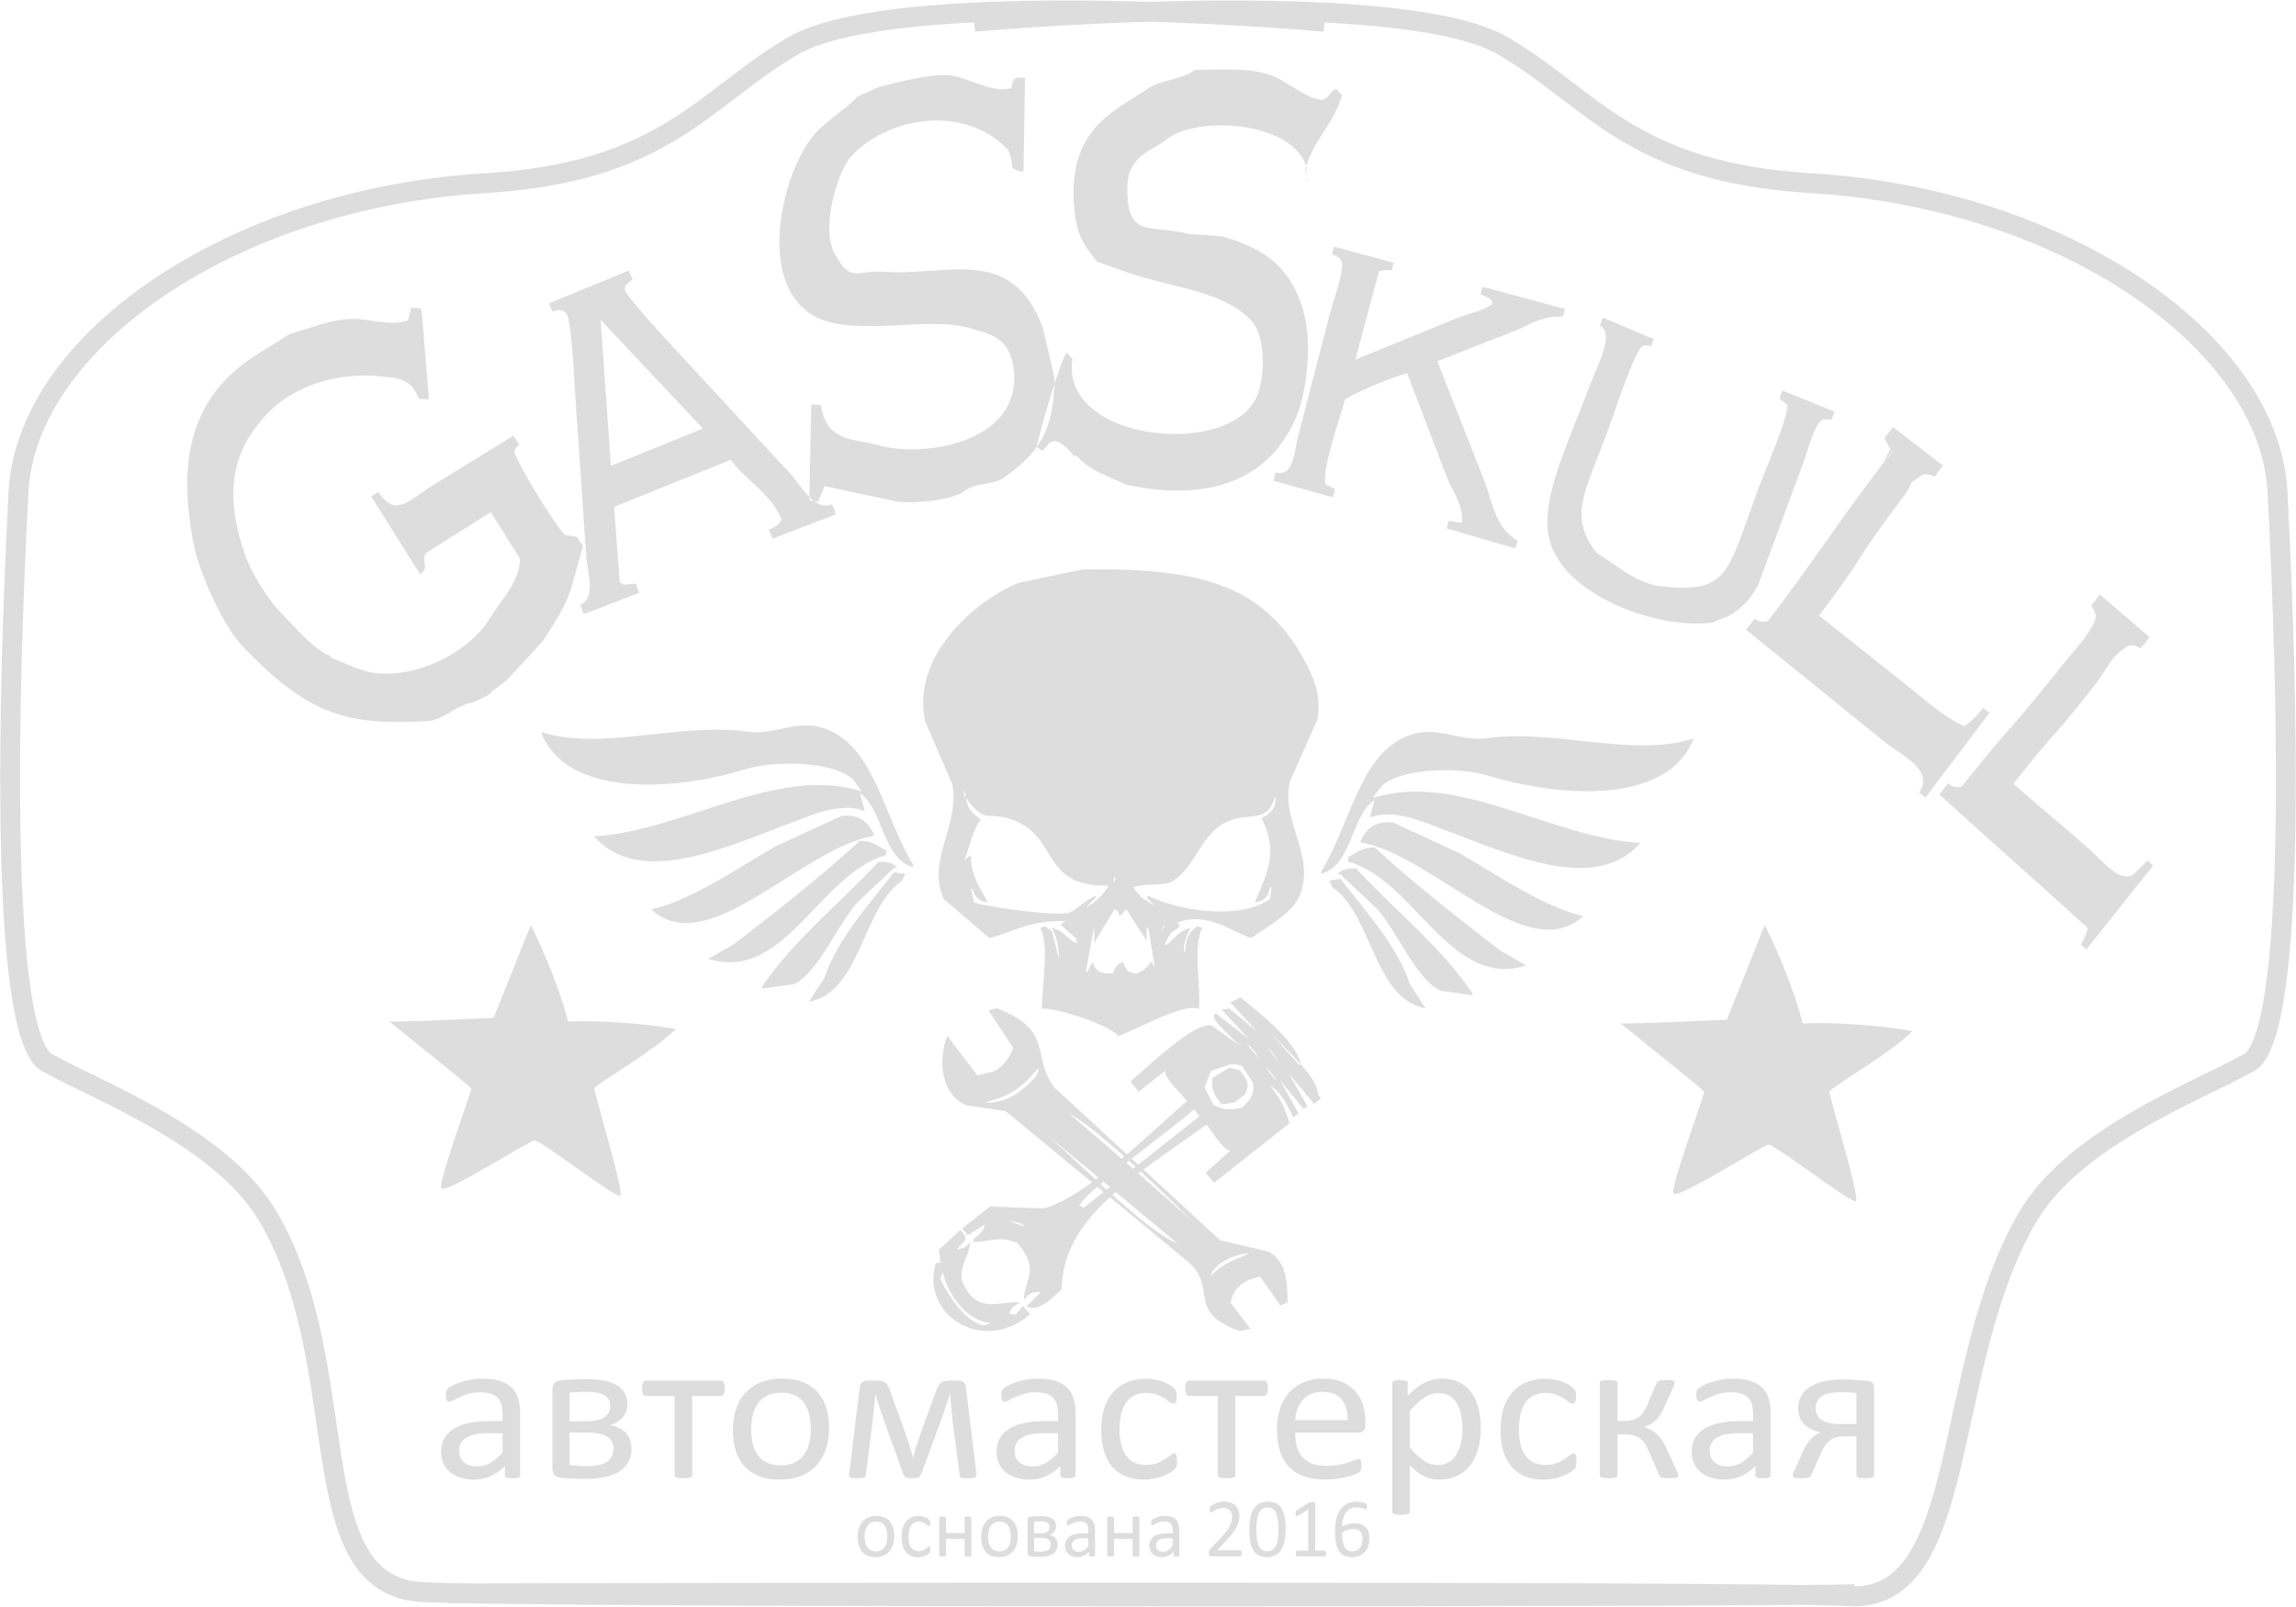 <?xml version="1.0" encoding="UTF-8" standalone="no"?>
<svg width="3472px" height="2430px" viewBox="0 0 3472 2430" version="1.1" xmlns="http://www.w3.org/2000/svg" xmlns:xlink="http://www.w3.org/1999/xlink">
    <!-- Generator: Sketch 41 (35326) - http://www.bohemiancoding.com/sketch -->
    <title>GaSSkull autoservice v2</title>
    <desc>Created with Sketch.</desc>
    <defs></defs>
    <g id="Page-1" stroke="none" stroke-width="1" fill="none" fill-rule="evenodd">
        <g id="GaSSkull-autoservice-v2" transform="translate(15, 15)">
            <path d="M727.09,759.52 C694.512,780.11 661.989,800.667 629.52,821.19 C620.431,832.25 635.949,843.49 620.211,853.53 C595.574,814.23 570.94,774.937 546.311,735.65 C549.863,733.46 553.415,731.267 556.968,729.07 C564.876,740.5 573.185,748.25 581.763,749.31 C597.699,751.29 620.241,730.93 635.663,721.43 C677.53,695.62 719.494,669.757 761.556,643.84 C764.516,648.56 767.479,653.28 770.446,658 C765.766,661.18 763.796,663.45 763.076,667.89 C762.326,678.27 826.706,783.84 839.506,793.98 C845.586,795.01 851.669,796.047 857.756,797.09 C860.726,801.81 863.693,806.533 866.656,811.26 C861.166,830.64 855.679,850.013 850.196,869.38 C841.596,901.9 822.936,927.55 805.326,955.34 C787.906,974.2 770.506,993.043 753.126,1011.87 C749.106,1016.09 725.116,1032.55 727.276,1032.87 C721.901,1038.92 696.217,1048.81 696.47,1048.02 C670.116,1054.78 655.356,1074.28 630.662,1075.58 C514.581,1081.74 454.794,1070.39 352.42,963.07 C317.26,926.21 284.738,841.74 279.084,814.12 C255.757,700.17 262.308,590.84 373.138,521.47 C389.832,511.02 406.542,500.56 423.268,490.09 C455,481.3 485.026,467.95 516.738,467.31 C543.045,466.78 577.509,479.1 601.944,469.49 C604.209,462.53 604.996,457.46 606.373,450.641 L620.148,450.989 C620.954,452.27 621.761,453.56 622.568,454.84 C626.266,499.61 629.962,544.347 633.656,589.05 C628.474,588.69 623.293,588.333 618.113,587.98 C606.662,555.38 582.498,556.77 560.468,554.23 C510.727,548.49 439.597,560.51 393.124,606.79 C335.635,664.05 322.997,729.25 355.358,823.49 C364.398,849.81 388.704,889.6 407.908,909.53 C434.994,937.65 451.256,957.88 477.828,974.41 C480.195,975.88 485.228,975.28 484.717,979.02 C502.817,986.28 521.136,995.54 539.431,1000.36 C599.174,1016.07 690.282,978.3 725.466,920.5 C744.126,889.84 769.736,866.99 771.456,830.23 C756.662,806.66 741.873,783.09 727.09,759.52 Z M1791.35,90.735 C1835.73,90.373 1883.66,86.135 1917.83,103.479 C1932.14,110.745 1970.82,139.409 1986.09,135.417 C1995.48,132.962 1996.57,121.736 2005.37,119.474 C2008.45,122.67 2011.527,125.866 2014.6,129.063 C1999.87,175.876 1974.15,191.677 1959.44,238.44 C1956.37,235.234 1964.3,263.027 1961.23,259.822 C1960.86,251.842 1960.483,243.862 1960.1,235.882 C1937.24,167.688 1793.04,158.843 1747.49,196.996 C1729.72,211.875 1690.38,219.673 1689.68,267.296 C1688.49,347.79 1724.29,323.086 1782.08,338.828 L1832.75,342.367 C1888.01,358.787 1934.09,381.001 1955.42,453.6 C1970.64,505.39 1960.61,578.12 1945.99,613.53 C1882.35,767.72 1709.11,721.11 1687.79,718.06 C1664.61,706.55 1636.36,698.23 1617.22,678.76 C1615.44,676.95 1612.09,672.03 1610.18,675.48 C1603.17,667.58 1588.62,648.95 1576,652.73 C1568.87,654.87 1567.16,664.4 1560.04,666.76 C1557.69,664.61 1555.347,662.46 1553.01,660.31 C1553.85,648.85 1591.3,519.23 1598.52,518.25 C1601.21,521.45 1603.897,524.653 1606.58,527.86 C1587.65,655.47 1854.04,679.75 1887.71,579.15 C1898.82,545.97 1896.46,491.97 1879.07,472.01 C1839.41,426.51 1762.64,420.685 1699.58,400.186 C1686.87,396.055 1644.21,380.623 1644.21,380.623 C1627.5,361.207 1615.1,343.475 1611,313 C1592.99,179.005 1671.83,152.854 1723.03,117.673 C1738.72,106.9 1779.45,103.035 1791.35,90.735 Z M1315.22,116.063 C1356.33,106.413 1402.59,92.74 1435.05,101.607 C1454.56,106.935 1492.73,126.568 1514.82,118.024 C1515.92,102.945 1520.1,101.262 1534.58,102.688 C1534.71,103.263 1534.84,103.837 1534.98,104.412 C1534.24,150.522 1533.5,196.624 1532.76,242.718 C1530.34,248.118 1519.89,240.946 1516,239.199 C1514.99,227.627 1514.12,222.281 1509.59,211.635 C1440.24,139.1 1321.73,164.708 1271,223 C1251.7,245.17 1226.68,328.259 1246,366 C1271.16,415.145 1279.41,392.733 1321.84,396.035 C1415.26,403.306 1515.71,353.691 1562.01,481.05 C1567.9,506.383 1573.793,531.72 1579.69,557.06 C1578.64,640.31 1553.81,670.92 1502.94,707.61 C1487.49,718.75 1459.1,714.58 1443.91,727.39 C1426.98,741.66 1361.74,747.95 1337.76,742.73 C1302.4,735.23 1267.093,727.743 1231.84,720.27 C1228.949,728.407 1225.531,736.347 1221.61,744.04 C1217.37,743.14 1213.13,742.243 1208.89,741.35 C1209.83,693.19 1210.77,645.01 1211.71,596.81 C1216.577,596.95 1221.453,597.093 1226.34,597.24 C1234.25,654.62 1278.91,648.33 1312.04,658.05 C1381.55,678.46 1528.4,654.13 1518.29,546.74 C1513.25,493.22 1480.12,490.57 1455.53,482.47 C1387.05,459.91 1266.49,499.85 1208,458 C1133.67,404.815 1165.17,258.127 1211,195 C1228.35,171.1 1263.13,151.417 1282.16,130.763 C1293.18,125.866 1304.2,120.966 1315.22,116.063 L1315.22,116.063 Z M815.14,443.919 C855.23,427.371 895.417,410.785 935.7,394.162 L941.43,407.876 C934.97,412.513 929.08,416.66 929.85,422.882 C928.97,428.965 985.75,491.64 997.03,503.44 C1055.59,566.76 1114.27,630.217 1173.07,693.81 C1194.3,713.53 1213.61,759.17 1242.92,747.77 C1246.42,754.03 1248.03,757.55 1248.25,763.21 C1216.58,775.37 1184.953,787.513 1153.37,799.64 C1151.45,795.05 1149.533,790.463 1147.62,785.88 C1157.84,782.28 1163.37,777.7 1167.09,770.78 C1150.01,730.39 1112.71,711.57 1090.08,680.44 C1031.09,704.23 972.287,727.943 913.67,751.58 C916.46,789.22 919.243,826.847 922.02,864.46 C925.03,867.71 924.75,868.04 928.42,869.16 L946.63,867.69 L951.4,881.76 C923.39,892.47 895.413,903.16 867.47,913.83 C865.89,909.15 864.307,904.47 862.72,899.79 C887.77,887.89 872.28,849.71 871.28,822.39 C865.31,734.79 859.33,647.097 853.34,559.31 C852.62,542.92 848.29,467.52 841.53,459.27 C835.69,452.57 828.55,453.15 820.33,456.35 C818.6,452.21 816.87,448.066 815.14,443.919 Z M2002.47,358.025 C2032.43,366.114 2062.443,374.216 2092.51,382.331 C2091.52,386.164 2090.527,389.998 2089.53,393.831 C2081.94,393.189 2075.96,393.449 2070.28,395.337 C2058.38,439.834 2046.477,484.349 2034.57,528.881 C2087.15,507.414 2139.837,485.898 2192.63,464.331 C2208.67,458.241 2227.85,455.481 2241.22,444.937 C2241.55,439.937 2242.15,441.845 2239.44,438.837 C2237.18,435.017 2228.82,432.064 2223.81,430.12 C2224.62,426.973 2225.433,423.826 2226.25,420.677 C2226.78,420.072 2227.31,419.467 2227.83,418.861 L2351.49,452.239 C2350.49,456.099 2349.493,459.959 2348.5,463.819 C2319.16,462.769 2304.41,472.469 2281.82,482.909 C2240.66,499.099 2199.567,515.266 2158.54,531.409 C2182.8,593.129 2207.113,655.006 2231.48,717.039 C2243.1,749.249 2246.54,782.779 2280.19,802.949 C2278.84,806.729 2277.49,810.506 2276.14,814.279 C2241.58,804.229 2207.077,794.199 2172.63,784.189 C2173.63,780.329 2174.627,776.469 2175.62,772.609 L2194.99,775.759 C2200.23,752.629 2180.44,725.899 2173.35,707.659 C2153.09,654.739 2132.87,601.912 2112.69,549.179 C2110.32,550.089 2112.04,549.109 2110.07,550.699 C2093.83,553.539 2031.37,579.889 2018.85,589.569 C2010.77,619.629 1984.27,693.099 1989.13,717.129 C1994.04,719.629 1998.95,722.126 2003.86,724.619 C2002.77,728.809 2001.683,733.002 2000.6,737.199 C1970.57,728.799 1940.587,720.409 1910.65,712.029 C1911.73,707.849 1912.813,703.666 1913.9,699.479 C1941.44,706.809 1941.23,670.939 1948.48,642.969 C1964.83,579.902 1981.177,516.862 1997.52,453.849 C2002.18,435.886 2021.19,387.885 2011.84,377.298 C2009.87,373.871 2003.64,371.491 1999.49,369.498 C2000.48,365.674 2001.473,361.85 2002.47,358.025 L2002.47,358.025 Z M2759.03,607.55 C2757.55,611.55 2756.073,615.55 2754.6,619.55 L2741.58,619.28 C2729.21,624.55 2719.02,665.6 2712.27,683.9 C2689.31,746.13 2666.337,808.387 2643.35,870.67 C2630.3,893.59 2616.42,907.59 2597.74,917.25 C2594.71,918.82 2576.02,924.67 2576.95,926.23 C2499.95,938.09 2363.26,892.06 2331.72,812.55 C2307.47,751.42 2354.75,660.32 2387.81,571.11 C2399.74,538.93 2427.63,490.45 2404.39,477.12 L2407.99,467.4 C2408.56,466.81 2409.14,466.21 2409.72,465.62 L2485.92,497.83 C2484.59,501.43 2483.257,505.037 2481.92,508.65 C2477.61,507.47 2472.37,506.52 2469.08,508.41 C2457.65,512.87 2425.09,612.7 2415.51,638.57 C2382.04,728.97 2356.26,765.01 2398.86,820.51 C2410.09,828.12 2421.33,835.73 2432.58,843.34 C2445.87,853.8 2474.26,869.18 2493.77,871.37 C2600.18,883.35 2595.89,854.21 2644.46,722.67 C2652.78,700.16 2691.17,611.25 2687.5,597.27 C2683.61,594.02 2679.727,590.77 2675.85,587.52 C2677.05,584.26 2678.257,580.993 2679.47,577.72 C2680.05,577.13 2680.63,576.53 2681.22,575.93 C2707.11,586.45 2733.047,596.99 2759.03,607.55 Z M2847.47,630.73 C2872.68,650.17 2897.93,669.643 2923.22,689.15 C2918.94,694.817 2914.653,700.493 2910.36,706.18 C2904.11,702.79 2897.14,700.07 2889.55,704.82 C2863.91,722.33 2885.8,706.42 2860.75,739.58 C2783.14,842.33 2813.46,813.17 2735.76,916.03 C2779.92,951.11 2824.213,986.293 2868.64,1021.58 C2896.35,1043.59 2926.9,1071.44 2955.9,1083.4 C2965.23,1075.97 2972.84,1069.75 2983.81,1055.58 L2993.35,1063.14 C2961.11,1105.86 2928.867,1148.603 2896.62,1191.37 C2893.45,1188.83 2890.28,1186.297 2887.11,1183.77 C2910.31,1149.01 2860.83,1127.72 2836.34,1108.19 C2765.75,1051.03 2695.467,994.123 2625.49,937.47 L2638.36,920.43 C2645.51,926.3 2650.88,926.14 2658.67,924.2 C2734.62,824.27 2757.55,784.37 2833.43,684.54 C2875.23,629.22 2812.42,718.76 2843.71,664.51 C2840.68,658.91 2837.657,653.313 2834.64,647.72 C2838.92,642.05 2843.197,636.387 2847.47,630.73 L2847.47,630.73 Z M3160.55,884.21 C3185.5,905.64 3210.497,927.11 3235.54,948.62 C3231.05,954.25 3226.567,959.88 3222.09,965.51 C3216.05,961.91 3208.7,958.63 3201.1,962.97 C3173.38,981.45 3175.16,993.12 3147.73,1027.57 C3067.4,1128.41 3110,1069.34 3029.59,1170.3 C3083.15,1217.65 3093.02,1223.79 3146.9,1271.44 C3165.31,1287.73 3190.6,1321.05 3211.39,1307.37 L3232.43,1286.42 C3235.28,1288.94 3238.133,1291.457 3240.99,1293.97 C3207.33,1336.31 3173.66,1378.657 3139.98,1421.01 C3137.13,1418.48 3134.283,1415.95 3131.44,1413.42 C3138.73,1402.41 3139.67,1397.29 3142.33,1388.73 C3052.36,1307.05 3006.63,1267.23 2917.61,1186.44 C2922.1,1180.81 2926.587,1175.18 2931.07,1169.55 C2938.13,1176 2943.56,1176.13 2951.48,1174.55 C3041.87,1061.69 3009.25,1108.86 3099.53,996.14 C3123.04,966.64 3143.42,946.98 3153.41,921.94 C3155.83,913.36 3151.53,906.8 3147.13,901.05 L3160.55,884.21 Z M893.23,468.61 C898.44,542.3 903.643,615.943 908.84,689.54 C955.09,670.807 1001.457,652.027 1047.94,633.2 C996.29,578.25 944.72,523.387 893.23,468.61 Z M1796.73,445.658 L1801.8,447.301 L1796.73,445.658 Z M2976.19,1062.02 L2974.69,1065.83 L2976.19,1062.02 Z" id="Фигура_1" fill="#DDDDDD"></path>
            <path d="M2022.25,2290.44 C2023.886,2289.914 2025.557,2289.503 2027.25,2289.21 C2029.115,2288.881 2031.006,2288.721 2032.9,2288.73 C2036.605,2288.628 2040.296,2289.239 2043.77,2290.53 C2046.521,2291.593 2048.976,2293.301 2050.93,2295.51 C2052.777,2297.689 2054.11,2300.256 2054.83,2303.02 C2055.624,2306.076 2056.014,2309.223 2055.99,2312.38 C2055.999,2315.901 2055.463,2319.403 2054.4,2322.76 C2053.38,2326.008 2051.706,2329.014 2049.48,2331.59 C2047.154,2334.216 2044.284,2336.305 2041.07,2337.71 C2037.265,2339.322 2033.161,2340.106 2029.03,2340.01 C2026.055,2340.06 2023.091,2339.634 2020.25,2338.75 C2017.833,2337.977 2015.584,2336.756 2013.62,2335.15 C2011.7,2333.556 2010.104,2331.607 2008.92,2329.41 C2007.599,2326.958 2006.588,2324.351 2005.91,2321.65 C2005.113,2318.525 2004.567,2315.342 2004.28,2312.13 C2003.96,2308.68 2003.79,2304.98 2003.79,2301.03 C2003.796,2297.493 2003.979,2293.959 2004.34,2290.44 C2004.697,2286.94 2005.357,2283.477 2006.31,2280.09 C2007.224,2276.832 2008.513,2273.691 2010.15,2270.73 C2011.726,2267.858 2013.782,2265.277 2016.23,2263.1 C2018.797,2260.851 2021.766,2259.108 2024.98,2257.96 C2028.787,2256.633 2032.799,2255.993 2036.83,2256.07 C2038.371,2256.07 2039.91,2256.163 2041.44,2256.35 C2042.887,2256.519 2044.323,2256.773 2045.74,2257.11 C2046.87,2257.365 2047.977,2257.713 2049.05,2258.15 C2049.677,2258.382 2050.274,2258.688 2050.83,2259.06 C2051.098,2259.265 2051.319,2259.524 2051.48,2259.82 C2051.622,2260.102 2051.735,2260.396 2051.82,2260.7 C2051.906,2261.052 2051.966,2261.409 2052,2261.77 C2052.04,2262.17 2052.06,2262.67 2052.06,2263.26 C2052.06,2264.01 2052.05,2264.66 2052.03,2265.21 C2052.029,2265.661 2051.948,2266.108 2051.79,2266.53 C2051.673,2266.828 2051.48,2267.09 2051.23,2267.29 C2050.969,2267.47 2050.656,2267.558 2050.34,2267.54 C2049.706,2267.502 2049.083,2267.353 2048.5,2267.1 C2047.72,2266.81 2046.78,2266.48 2045.68,2266.13 C2044.359,2265.716 2043.013,2265.389 2041.65,2265.15 C2039.838,2264.834 2038,2264.686 2036.16,2264.71 C2032.729,2264.617 2029.335,2265.442 2026.33,2267.1 C2023.608,2268.679 2021.304,2270.888 2019.61,2273.54 C2017.793,2276.415 2016.484,2279.581 2015.74,2282.9 C2014.888,2286.553 2014.402,2290.281 2014.29,2294.03 C2015.36,2293.4 2016.56,2292.77 2017.89,2292.14 C2019.303,2291.475 2020.76,2290.907 2022.25,2290.44 Z M2015.49,2316.29 C2015.969,2319.369 2016.967,2322.344 2018.44,2325.09 C2019.537,2327.113 2021.216,2328.761 2023.26,2329.82 C2025.373,2330.81 2027.687,2331.296 2030.02,2331.24 C2032.379,2331.301 2034.718,2330.782 2036.83,2329.73 C2038.715,2328.754 2040.352,2327.362 2041.62,2325.66 C2042.899,2323.935 2043.848,2321.989 2044.42,2319.92 C2045.012,2317.794 2045.312,2315.597 2045.31,2313.39 C2045.33,2311.153 2045.091,2308.922 2044.6,2306.74 C2044.199,2304.893 2043.393,2303.158 2042.24,2301.66 C2041.065,2300.225 2039.539,2299.119 2037.81,2298.45 C2035.636,2297.631 2033.322,2297.244 2031,2297.31 C2029.474,2297.312 2027.952,2297.45 2026.45,2297.72 C2024.96,2297.989 2023.493,2298.37 2022.06,2298.86 C2020.672,2299.332 2019.319,2299.9 2018.01,2300.56 C2016.783,2301.175 2015.603,2301.88 2014.48,2302.67 C2014.414,2307.231 2014.752,2311.789 2015.49,2316.29 L2015.49,2316.29 Z M1989.73,2337.86 C1989.561,2338.161 1989.316,2338.412 1989.02,2338.59 C1988.768,2338.736 1988.481,2338.812 1988.19,2338.81 L1946.68,2338.81 C1946.398,2338.814 1946.12,2338.738 1945.88,2338.59 C1945.593,2338.401 1945.351,2338.152 1945.17,2337.86 C1944.917,2337.456 1944.74,2337.008 1944.65,2336.54 C1944.519,2335.875 1944.459,2335.198 1944.47,2334.52 C1944.46,2333.865 1944.52,2333.212 1944.65,2332.57 C1944.747,2332.099 1944.901,2331.643 1945.11,2331.21 C1945.268,2330.886 1945.501,2330.605 1945.79,2330.39 C1946.048,2330.203 1946.361,2330.104 1946.68,2330.11 L1963.26,2330.11 L1963.26,2268.05 L1947.91,2277.45 C1947.325,2277.794 1946.691,2278.047 1946.03,2278.2 C1945.63,2278.305 1945.204,2278.2 1944.9,2277.92 C1944.561,2277.543 1944.353,2277.065 1944.31,2276.56 C1944.133,2275.16 1944.112,2273.744 1944.25,2272.34 C1944.295,2271.911 1944.389,2271.488 1944.53,2271.08 C1944.643,2270.752 1944.82,2270.45 1945.05,2270.19 C1945.314,2269.904 1945.613,2269.652 1945.94,2269.44 L1964.24,2257.39 C1964.429,2257.252 1964.638,2257.144 1964.86,2257.07 C1965.1,2256.99 1965.41,2256.91 1965.78,2256.82 C1966.205,2256.733 1966.637,2256.683 1967.07,2256.67 C1967.56,2256.64 1968.17,2256.63 1968.91,2256.63 C1969.732,2256.625 1970.553,2256.668 1971.37,2256.76 C1971.893,2256.812 1972.407,2256.929 1972.9,2257.11 C1973.207,2257.201 1973.47,2257.4 1973.64,2257.67 C1973.757,2257.896 1973.819,2258.146 1973.82,2258.4 L1973.82,2330.11 L1988.19,2330.11 C1988.518,2330.107 1988.839,2330.205 1989.11,2330.39 C1989.416,2330.595 1989.661,2330.878 1989.82,2331.21 C1990.027,2331.641 1990.171,2332.099 1990.25,2332.57 C1990.358,2333.214 1990.409,2333.867 1990.4,2334.52 C1990.411,2335.198 1990.351,2335.875 1990.22,2336.54 C1990.129,2337.004 1989.964,2337.45 1989.73,2337.86 L1989.73,2337.86 Z M1922.88,2328.31 C1920.772,2331.908 1917.754,2334.888 1914.13,2336.95 C1905.959,2340.919 1896.443,2341.032 1888.18,2337.26 C1884.726,2335.396 1881.864,2332.6 1879.92,2329.19 C1877.652,2325.123 1876.144,2320.677 1875.47,2316.07 C1874.535,2310.157 1874.093,2304.176 1874.15,2298.19 C1874.108,2292.45 1874.6,2286.719 1875.62,2281.07 C1876.424,2276.368 1878.045,2271.843 1880.41,2267.7 C1882.501,2264.099 1885.51,2261.118 1889.13,2259.06 C1897.301,2255.091 1906.817,2254.978 1915.08,2258.75 C1918.534,2260.614 1921.396,2263.41 1923.34,2266.82 C1925.608,2270.887 1927.116,2275.333 1927.79,2279.94 C1928.725,2285.853 1929.167,2291.834 1929.11,2297.82 C1929.154,2303.569 1928.672,2309.309 1927.67,2314.97 C1926.881,2319.667 1925.259,2324.184 1922.88,2328.31 L1922.88,2328.31 Z M1917.87,2287.6 C1917.641,2284.716 1917.223,2281.85 1916.62,2279.02 C1916.155,2276.81 1915.433,2274.662 1914.47,2272.62 C1913.69,2270.97 1912.615,2269.476 1911.3,2268.21 C1910.103,2267.068 1908.669,2266.205 1907.1,2265.68 C1905.379,2265.139 1903.584,2264.875 1901.78,2264.9 C1898.753,2264.761 1895.769,2265.649 1893.31,2267.42 C1891.029,2269.247 1889.262,2271.635 1888.18,2274.35 C1886.84,2277.66 1885.981,2281.146 1885.63,2284.7 C1885.167,2288.931 1884.943,2293.184 1884.96,2297.44 C1884.901,2302.635 1885.208,2307.828 1885.88,2312.98 C1886.299,2316.592 1887.285,2320.115 1888.8,2323.42 C1889.883,2325.834 1891.653,2327.876 1893.89,2329.29 C1896.19,2330.564 1898.792,2331.193 1901.42,2331.11 C1903.493,2331.154 1905.553,2330.77 1907.47,2329.98 C1909.183,2329.237 1910.712,2328.127 1911.95,2326.73 C1913.26,2325.222 1914.308,2323.505 1915.05,2321.65 C1915.911,2319.534 1916.568,2317.341 1917.01,2315.1 C1917.527,2312.53 1917.868,2309.927 1918.03,2307.31 C1918.21,2304.51 1918.3,2301.597 1918.3,2298.57 C1918.3,2294.49 1918.16,2290.84 1917.87,2287.6 L1917.87,2287.6 Z M1862.14,2337.64 C1861.864,2338.362 1861.162,2338.831 1860.39,2338.81 L1816.48,2338.81 C1815.971,2338.821 1815.464,2338.747 1814.98,2338.59 C1814.554,2338.444 1814.172,2338.193 1813.87,2337.86 C1813.522,2337.444 1813.291,2336.944 1813.2,2336.41 C1813.038,2335.644 1812.965,2334.863 1812.98,2334.08 C1812.973,2333.342 1813.007,2332.604 1813.08,2331.87 C1813.128,2331.295 1813.266,2330.731 1813.49,2330.2 C1813.71,2329.694 1813.975,2329.209 1814.28,2328.75 C1814.648,2328.201 1815.059,2327.683 1815.51,2327.2 L1831.4,2310.43 C1834.566,2307.158 1837.513,2303.681 1840.22,2300.02 C1842.177,2297.385 1843.893,2294.581 1845.35,2291.64 C1846.432,2289.458 1847.229,2287.146 1847.72,2284.76 C1848.086,2282.848 1848.277,2280.907 1848.29,2278.96 C1848.301,2277.208 1848.003,2275.468 1847.41,2273.82 C1846.841,2272.245 1845.968,2270.798 1844.84,2269.56 C1843.662,2268.302 1842.226,2267.312 1840.63,2266.66 C1838.777,2265.918 1836.795,2265.554 1834.8,2265.59 C1832.443,2265.557 1830.097,2265.918 1827.86,2266.66 C1826.004,2267.292 1824.202,2268.071 1822.47,2268.99 C1820.93,2269.84 1819.64,2270.61 1818.6,2271.33 C1817.938,2271.884 1817.141,2272.253 1816.29,2272.4 C1816.006,2272.405 1815.729,2272.317 1815.5,2272.15 C1815.237,2271.935 1815.039,2271.651 1814.93,2271.33 C1814.756,2270.838 1814.639,2270.328 1814.58,2269.81 C1814.489,2269.057 1814.446,2268.299 1814.45,2267.54 C1814.445,2266.992 1814.468,2266.445 1814.52,2265.9 C1814.549,2265.497 1814.62,2265.099 1814.73,2264.71 C1814.829,2264.38 1814.963,2264.061 1815.13,2263.76 C1815.398,2263.345 1815.729,2262.974 1816.11,2262.66 C1816.91,2261.992 1817.763,2261.391 1818.66,2260.86 C1820.109,2259.983 1821.631,2259.233 1823.21,2258.62 C1825.162,2257.844 1827.171,2257.222 1829.22,2256.76 C1831.488,2256.248 1833.805,2255.993 1836.13,2256 C1839.574,2255.933 1843.001,2256.499 1846.24,2257.67 C1848.934,2258.665 1851.382,2260.227 1853.42,2262.25 C1855.315,2264.161 1856.772,2266.46 1857.69,2268.99 C1858.64,2271.619 1859.118,2274.395 1859.1,2277.19 C1859.102,2279.801 1858.878,2282.408 1858.43,2284.98 C1857.866,2287.895 1856.904,2290.718 1855.57,2293.37 C1853.792,2296.903 1851.686,2300.261 1849.28,2303.4 C1845.881,2307.84 1842.228,2312.081 1838.34,2316.1 L1825.75,2329.6 L1860.33,2329.6 C1860.668,2329.604 1860.998,2329.704 1861.28,2329.89 C1861.616,2330.099 1861.892,2330.392 1862.08,2330.74 C1862.331,2331.178 1862.498,2331.66 1862.57,2332.16 C1862.681,2332.814 1862.734,2333.477 1862.73,2334.14 C1862.733,2334.817 1862.68,2335.492 1862.57,2336.16 C1862.495,2336.671 1862.35,2337.169 1862.14,2337.64 L1862.14,2337.64 Z M1766.49,2339 C1765.658,2339.145 1764.814,2339.209 1763.97,2339.19 C1763.116,2339.203 1762.263,2339.14 1761.42,2339 C1760.92,2338.926 1760.446,2338.73 1760.04,2338.43 C1759.739,2338.134 1759.582,2337.721 1759.61,2337.3 L1759.61,2331.62 C1757.33,2334.167 1754.593,2336.263 1751.54,2337.8 C1748.612,2339.262 1745.383,2340.019 1742.11,2340.01 C1739.434,2340.045 1736.77,2339.65 1734.22,2338.84 C1732.004,2338.141 1729.955,2336.994 1728.2,2335.47 C1726.52,2333.972 1725.198,2332.117 1724.33,2330.04 C1723.376,2327.723 1722.906,2325.235 1722.95,2322.73 C1722.877,2319.838 1723.53,2316.974 1724.85,2314.4 C1726.148,2312.015 1728.03,2309.999 1730.32,2308.54 C1732.993,2306.86 1735.947,2305.675 1739.04,2305.04 C1742.855,2304.221 1746.749,2303.829 1750.65,2303.87 L1758.26,2303.87 L1758.26,2299.46 C1758.289,2297.503 1758.064,2295.55 1757.59,2293.65 C1757.207,2292.1 1756.46,2290.663 1755.41,2289.46 C1754.341,2288.307 1753,2287.44 1751.51,2286.94 C1749.605,2286.326 1747.611,2286.038 1745.61,2286.09 C1743.337,2286.057 1741.072,2286.364 1738.89,2287 C1737.098,2287.531 1735.353,2288.207 1733.67,2289.02 C1732.17,2289.75 1730.92,2290.43 1729.92,2291.04 C1729.258,2291.52 1728.489,2291.832 1727.68,2291.95 C1727.374,2291.959 1727.073,2291.872 1726.82,2291.7 C1726.547,2291.501 1726.324,2291.241 1726.17,2290.94 C1725.969,2290.534 1725.834,2290.099 1725.77,2289.65 C1725.687,2289.074 1725.647,2288.492 1725.65,2287.91 C1725.628,2287.074 1725.702,2286.239 1725.87,2285.42 C1726.045,2284.756 1726.406,2284.156 1726.91,2283.69 C1727.772,2282.924 1728.734,2282.278 1729.77,2281.77 C1731.264,2280.968 1732.823,2280.292 1734.43,2279.75 C1736.318,2279.105 1738.249,2278.597 1740.21,2278.23 C1742.293,2277.83 1744.409,2277.629 1746.53,2277.63 C1749.959,2277.556 1753.378,2278.025 1756.66,2279.02 C1759.212,2279.803 1761.534,2281.201 1763.42,2283.09 C1765.192,2284.969 1766.48,2287.251 1767.17,2289.74 C1767.99,2292.76 1768.38,2295.881 1768.33,2299.01 L1768.33,2337.3 C1768.362,2337.734 1768.179,2338.156 1767.84,2338.43 C1767.435,2338.713 1766.975,2338.907 1766.49,2339 L1766.49,2339 Z M1758.26,2311.38 L1749.6,2311.38 C1747.167,2311.344 1744.738,2311.585 1742.36,2312.1 C1740.54,2312.485 1738.81,2313.211 1737.26,2314.24 C1735.987,2315.099 1734.96,2316.274 1734.28,2317.65 C1733.62,2319.081 1733.295,2320.644 1733.33,2322.22 C1733.202,2324.844 1734.194,2327.4 1736.06,2329.25 C1737.88,2331 1740.43,2331.873 1743.71,2331.87 C1746.323,2331.884 1748.887,2331.163 1751.11,2329.79 C1753.797,2328.034 1756.207,2325.887 1758.26,2323.42 L1758.26,2311.38 L1758.26,2311.38 Z M1706.86,2338.68 C1706.369,2338.883 1705.849,2339.011 1705.32,2339.06 C1704.507,2339.152 1703.689,2339.196 1702.87,2339.19 C1702.028,2339.197 1701.187,2339.154 1700.35,2339.06 C1699.821,2339.011 1699.301,2338.883 1698.81,2338.68 C1698.493,2338.558 1698.216,2338.35 1698.01,2338.08 C1697.843,2337.829 1697.759,2337.531 1697.77,2337.23 L1697.77,2312.32 L1669.58,2312.32 L1669.58,2337.23 C1669.592,2337.533 1669.504,2337.832 1669.33,2338.08 C1669.13,2338.352 1668.856,2338.561 1668.54,2338.68 C1668.049,2338.883 1667.529,2339.011 1667,2339.06 C1666.163,2339.154 1665.322,2339.197 1664.48,2339.19 C1663.661,2339.196 1662.843,2339.152 1662.03,2339.06 C1661.491,2339.008 1660.963,2338.88 1660.46,2338.68 C1660.137,2338.569 1659.857,2338.359 1659.66,2338.08 C1659.512,2337.822 1659.44,2337.527 1659.45,2337.23 L1659.45,2280.47 C1659.441,2280.173 1659.514,2279.879 1659.66,2279.62 C1659.865,2279.342 1660.142,2279.125 1660.46,2278.99 C1660.958,2278.776 1661.489,2278.647 1662.03,2278.61 C1662.68,2278.55 1663.5,2278.52 1664.48,2278.52 C1665.51,2278.52 1666.35,2278.55 1667,2278.61 C1667.532,2278.644 1668.053,2278.773 1668.54,2278.99 C1668.851,2279.133 1669.122,2279.349 1669.33,2279.62 C1669.503,2279.869 1669.591,2280.167 1669.58,2280.47 L1669.58,2303.55 L1697.77,2303.55 L1697.77,2280.47 C1697.761,2280.169 1697.845,2279.872 1698.01,2279.62 C1698.225,2279.351 1698.498,2279.136 1698.81,2278.99 C1699.297,2278.773 1699.818,2278.644 1700.35,2278.61 C1701,2278.55 1701.84,2278.52 1702.87,2278.52 C1703.85,2278.52 1704.67,2278.55 1705.32,2278.61 C1705.852,2278.644 1706.373,2278.773 1706.86,2278.99 C1707.172,2279.136 1707.445,2279.351 1707.66,2279.62 C1707.825,2279.872 1707.909,2280.169 1707.9,2280.47 L1707.9,2337.23 C1707.911,2337.531 1707.827,2337.829 1707.66,2338.08 C1707.454,2338.35 1707.177,2338.558 1706.86,2338.68 L1706.86,2338.68 Z M1639,2339 C1638.168,2339.144 1637.324,2339.208 1636.48,2339.19 C1635.626,2339.204 1634.773,2339.14 1633.93,2339 C1633.429,2338.93 1632.954,2338.734 1632.55,2338.43 C1632.245,2338.137 1632.087,2337.722 1632.12,2337.3 L1632.12,2331.62 C1629.837,2334.167 1627.096,2336.263 1624.04,2337.8 C1621.115,2339.261 1617.889,2340.018 1614.62,2340.01 C1611.941,2340.045 1609.274,2339.65 1606.72,2338.84 C1604.507,2338.141 1602.461,2336.994 1600.71,2335.47 C1599.03,2333.972 1597.708,2332.117 1596.84,2330.04 C1595.883,2327.724 1595.41,2325.236 1595.45,2322.73 C1595.38,2319.837 1596.037,2316.973 1597.36,2314.4 C1598.657,2312.018 1600.535,2310.002 1602.82,2308.54 C1605.495,2306.864 1608.448,2305.678 1611.54,2305.04 C1615.355,2304.221 1619.249,2303.829 1623.15,2303.87 L1630.77,2303.87 L1630.77,2299.46 C1630.796,2297.502 1630.567,2295.549 1630.09,2293.65 C1629.707,2292.1 1628.96,2290.663 1627.91,2289.46 C1626.845,2288.303 1625.503,2287.435 1624.01,2286.94 C1622.109,2286.325 1620.117,2286.038 1618.12,2286.09 C1615.844,2286.058 1613.576,2286.364 1611.39,2287 C1609.599,2287.535 1607.854,2288.21 1606.17,2289.02 C1604.68,2289.75 1603.43,2290.43 1602.43,2291.04 C1601.764,2291.519 1600.992,2291.831 1600.18,2291.95 C1599.875,2291.956 1599.575,2291.869 1599.32,2291.7 C1599.05,2291.5 1598.831,2291.24 1598.68,2290.94 C1598.47,2290.538 1598.335,2290.101 1598.28,2289.65 C1598.094,2288.244 1598.124,2286.817 1598.37,2285.42 C1598.545,2284.754 1598.91,2284.153 1599.42,2283.69 C1600.28,2282.926 1601.239,2282.28 1602.27,2281.77 C1603.768,2280.968 1605.33,2280.292 1606.94,2279.75 C1608.824,2279.105 1610.753,2278.597 1612.71,2278.23 C1614.796,2277.83 1616.916,2277.629 1619.04,2277.63 C1622.469,2277.556 1625.888,2278.025 1629.17,2279.02 C1631.721,2279.806 1634.042,2281.203 1635.93,2283.09 C1637.699,2284.969 1638.983,2287.252 1639.67,2289.74 C1640.498,2292.759 1640.892,2295.88 1640.84,2299.01 L1640.84,2337.3 C1640.872,2337.734 1640.689,2338.156 1640.35,2338.43 C1639.945,2338.713 1639.485,2338.907 1639,2339 L1639,2339 Z M1630.77,2311.38 L1622.11,2311.38 C1619.674,2311.344 1617.241,2311.585 1614.86,2312.1 C1613.041,2312.487 1611.311,2313.213 1609.76,2314.24 C1608.49,2315.099 1607.466,2316.274 1606.79,2317.65 C1606.127,2319.081 1605.799,2320.644 1605.83,2322.22 C1605.701,2324.847 1606.697,2327.404 1608.57,2329.25 C1610.39,2331 1612.937,2331.873 1616.21,2331.87 C1618.823,2331.885 1621.388,2331.164 1623.61,2329.79 C1626.302,2328.037 1628.716,2325.89 1630.77,2323.42 L1630.77,2311.38 L1630.77,2311.38 Z M1584.34,2320.9 C1584.39,2323.651 1583.823,2326.378 1582.68,2328.88 C1581.569,2331.22 1579.879,2333.237 1577.77,2334.74 C1575.321,2336.446 1572.568,2337.668 1569.66,2338.34 C1565.958,2339.213 1562.163,2339.626 1558.36,2339.57 C1557.01,2339.57 1555.7,2339.55 1554.43,2339.53 C1553.16,2339.51 1551.93,2339.47 1550.75,2339.41 C1549.57,2339.35 1548.38,2339.27 1547.21,2339.19 C1546.04,2339.11 1544.89,2339 1543.74,2338.87 C1542.367,2338.787 1541.075,2338.191 1540.12,2337.2 C1539.262,2336.051 1538.847,2334.631 1538.95,2333.2 L1538.95,2284.32 C1538.857,2282.904 1539.26,2281.501 1540.09,2280.35 C1540.978,2279.358 1542.23,2278.766 1543.56,2278.71 C1544.62,2278.58 1545.76,2278.48 1546.97,2278.39 C1548.18,2278.3 1549.41,2278.23 1550.68,2278.17 C1551.95,2278.11 1553.26,2278.06 1554.61,2278.01 C1555.96,2277.96 1557.34,2277.95 1558.73,2277.95 C1562.197,2277.9 1565.658,2278.239 1569.05,2278.96 C1571.624,2279.495 1574.078,2280.498 1576.29,2281.92 C1578.117,2283.11 1579.591,2284.767 1580.56,2286.72 C1581.511,2288.749 1581.983,2290.97 1581.94,2293.21 C1582.233,2299.358 1578.108,2304.844 1572.12,2306.27 C1576.17,2307.15 1579.22,2308.853 1581.27,2311.38 C1583.379,2314.095 1584.466,2317.465 1584.34,2320.9 L1584.34,2320.9 Z M1571.38,2290.82 C1570.853,2289.68 1570.009,2288.715 1568.95,2288.04 C1567.619,2287.199 1566.139,2286.621 1564.59,2286.34 C1562.459,2285.928 1560.291,2285.737 1558.12,2285.77 C1556.19,2285.77 1554.43,2285.82 1552.83,2285.93 C1551.23,2286.04 1549.89,2286.15 1548.78,2286.27 L1548.78,2303.93 L1559.1,2303.93 C1563.31,2303.93 1566.533,2303.123 1568.77,2301.51 C1570.995,2299.904 1572.256,2297.281 1572.12,2294.54 C1572.141,2293.261 1571.889,2291.993 1571.38,2290.82 L1571.38,2290.82 Z M1573.1,2316.64 C1572.513,2315.34 1571.566,2314.237 1570.37,2313.46 C1568.907,2312.531 1567.282,2311.887 1565.58,2311.56 C1563.305,2311.109 1560.989,2310.898 1558.67,2310.93 L1548.78,2310.93 L1548.78,2331.05 C1549.56,2331.18 1550.37,2331.27 1551.21,2331.34 C1552.05,2331.41 1552.9,2331.46 1553.79,2331.52 C1554.68,2331.58 1555.55,2331.64 1556.43,2331.68 C1557.31,2331.72 1558.12,2331.75 1558.85,2331.75 C1561.145,2331.788 1563.435,2331.543 1565.67,2331.02 C1567.358,2330.625 1568.953,2329.909 1570.37,2328.91 C1571.567,2328.049 1572.51,2326.881 1573.1,2325.53 C1573.689,2324.125 1573.981,2322.613 1573.96,2321.09 C1573.989,2319.563 1573.696,2318.046 1573.1,2316.64 L1573.1,2316.64 Z M1516.94,2331.05 C1514.542,2333.904 1511.512,2336.16 1508.09,2337.64 C1504.2,2339.29 1500.005,2340.098 1495.78,2340.01 C1491.723,2340.094 1487.688,2339.387 1483.9,2337.93 C1480.634,2336.623 1477.735,2334.544 1475.45,2331.87 C1473.106,2329.048 1471.391,2325.758 1470.42,2322.22 C1469.258,2318.034 1468.699,2313.704 1468.76,2309.36 C1468.716,2305.041 1469.305,2300.738 1470.51,2296.59 C1471.566,2292.912 1473.363,2289.489 1475.79,2286.53 C1478.173,2283.685 1481.191,2281.438 1484.6,2279.97 C1488.508,2278.334 1492.715,2277.537 1496.95,2277.63 C1501.008,2277.544 1505.044,2278.254 1508.83,2279.72 C1512.095,2281.022 1514.995,2283.098 1517.28,2285.77 C1519.624,2288.597 1521.348,2291.884 1522.34,2295.42 C1523.52,2299.582 1524.089,2303.894 1524.03,2308.22 C1524.075,2312.541 1523.475,2316.846 1522.25,2320.99 C1521.175,2324.667 1519.369,2328.088 1516.94,2331.05 L1516.94,2331.05 Z M1512.69,2300.21 C1512.204,2297.669 1511.269,2295.234 1509.93,2293.02 C1508.657,2290.963 1506.863,2289.28 1504.73,2288.14 C1499.68,2285.797 1493.866,2285.739 1488.77,2287.98 C1486.626,2289.054 1484.784,2290.645 1483.41,2292.61 C1481.939,2294.764 1480.878,2297.171 1480.28,2299.71 C1479.577,2302.641 1479.235,2305.646 1479.26,2308.66 C1479.243,2311.604 1479.525,2314.543 1480.1,2317.43 C1480.579,2319.969 1481.525,2322.396 1482.89,2324.59 C1484.187,2326.63 1485.988,2328.301 1488.12,2329.44 C1490.652,2330.718 1493.465,2331.337 1496.3,2331.24 C1498.976,2331.309 1501.631,2330.747 1504.05,2329.6 C1506.2,2328.538 1508.053,2326.957 1509.44,2325 C1510.915,2322.863 1511.967,2320.463 1512.54,2317.93 C1513.225,2314.976 1513.557,2311.952 1513.53,2308.92 C1513.544,2305.996 1513.263,2303.078 1512.69,2300.21 L1512.69,2300.21 Z M1452.79,2338.68 C1452.302,2338.882 1451.786,2339.01 1451.26,2339.06 C1450.443,2339.152 1449.622,2339.195 1448.8,2339.19 C1447.958,2339.196 1447.117,2339.153 1446.28,2339.06 C1445.754,2339.012 1445.238,2338.883 1444.75,2338.68 C1444.431,2338.561 1444.154,2338.352 1443.95,2338.08 C1443.776,2337.832 1443.688,2337.533 1443.7,2337.23 L1443.7,2312.32 L1415.51,2312.32 L1415.51,2337.23 C1415.521,2337.531 1415.437,2337.829 1415.27,2338.08 C1415.064,2338.35 1414.787,2338.558 1414.47,2338.68 C1413.979,2338.883 1413.459,2339.011 1412.93,2339.06 C1412.097,2339.153 1411.259,2339.197 1410.42,2339.19 C1409.598,2339.196 1408.777,2339.153 1407.96,2339.06 C1407.421,2339.008 1406.893,2338.88 1406.39,2338.68 C1406.068,2338.572 1405.79,2338.361 1405.6,2338.08 C1405.444,2337.825 1405.368,2337.529 1405.38,2337.23 L1405.38,2280.47 C1405.369,2280.171 1405.446,2279.876 1405.6,2279.62 C1405.799,2279.34 1406.073,2279.122 1406.39,2278.99 C1406.888,2278.776 1407.419,2278.647 1407.96,2278.61 C1408.61,2278.55 1409.43,2278.52 1410.42,2278.52 C1411.44,2278.52 1412.28,2278.55 1412.93,2278.61 C1413.462,2278.644 1413.983,2278.773 1414.47,2278.99 C1414.782,2279.136 1415.055,2279.351 1415.27,2279.62 C1415.435,2279.872 1415.519,2280.169 1415.51,2280.47 L1415.51,2303.55 L1443.7,2303.55 L1443.7,2280.47 C1443.689,2280.167 1443.777,2279.869 1443.95,2279.62 C1444.162,2279.349 1444.437,2279.133 1444.75,2278.99 C1445.233,2278.773 1445.751,2278.644 1446.28,2278.61 C1446.94,2278.55 1447.78,2278.52 1448.8,2278.52 C1449.78,2278.52 1450.6,2278.55 1451.26,2278.61 C1451.788,2278.645 1452.306,2278.774 1452.79,2278.99 C1453.103,2279.133 1453.378,2279.349 1453.59,2279.62 C1453.759,2279.871 1453.846,2280.168 1453.84,2280.47 L1453.84,2337.23 C1453.847,2337.532 1453.76,2337.83 1453.59,2338.08 C1453.386,2338.352 1453.109,2338.561 1452.79,2338.68 L1452.79,2338.68 Z M1391.65,2331.78 C1391.561,2332.104 1391.441,2332.419 1391.29,2332.72 C1391.011,2333.16 1390.679,2333.563 1390.3,2333.92 C1389.504,2334.667 1388.629,2335.324 1387.69,2335.88 C1386.376,2336.698 1384.991,2337.394 1383.55,2337.96 C1381.925,2338.594 1380.249,2339.089 1378.54,2339.44 C1376.702,2339.824 1374.828,2340.015 1372.95,2340.01 C1369.328,2340.075 1365.732,2339.387 1362.39,2337.99 C1359.375,2336.685 1356.727,2334.659 1354.68,2332.09 C1352.493,2329.258 1350.886,2326.023 1349.95,2322.57 C1348.808,2318.326 1348.263,2313.944 1348.33,2309.55 C1348.225,2304.672 1348.897,2299.807 1350.32,2295.14 C1351.437,2291.505 1353.3,2288.144 1355.79,2285.27 C1358.027,2282.751 1360.826,2280.795 1363.96,2279.56 C1367.198,2278.3 1370.646,2277.669 1374.12,2277.7 C1375.842,2277.698 1377.561,2277.865 1379.25,2278.2 C1380.809,2278.509 1382.338,2278.954 1383.82,2279.53 C1385.125,2280.024 1386.372,2280.658 1387.54,2281.42 C1388.388,2281.946 1389.179,2282.559 1389.9,2283.25 C1390.281,2283.613 1390.623,2284.016 1390.92,2284.45 C1391.118,2284.775 1391.273,2285.125 1391.38,2285.49 C1391.507,2285.93 1391.588,2286.383 1391.62,2286.84 C1391.66,2287.35 1391.69,2287.98 1391.69,2288.73 C1391.775,2289.905 1391.583,2291.083 1391.13,2292.17 C1390.899,2292.724 1390.378,2293.102 1389.78,2293.15 C1388.974,2293.059 1388.225,2292.692 1387.66,2292.11 C1386.692,2291.285 1385.677,2290.517 1384.62,2289.81 C1383.224,2288.882 1381.732,2288.108 1380.17,2287.5 C1378.197,2286.768 1376.104,2286.415 1374,2286.46 C1369.506,2286.268 1365.245,2288.462 1362.79,2292.23 C1360.19,2296.08 1358.89,2301.663 1358.89,2308.98 C1358.846,2312.215 1359.185,2315.444 1359.9,2318.6 C1360.454,2321.066 1361.465,2323.406 1362.88,2325.5 C1364.1,2327.273 1365.761,2328.697 1367.7,2329.63 C1369.75,2330.568 1371.986,2331.033 1374.24,2330.99 C1376.346,2331.034 1378.439,2330.646 1380.39,2329.85 C1381.997,2329.183 1383.529,2328.348 1384.96,2327.36 C1386.25,2326.46 1387.33,2325.64 1388.22,2324.9 C1388.773,2324.33 1389.489,2323.945 1390.27,2323.8 C1390.539,2323.792 1390.801,2323.881 1391.01,2324.05 C1391.255,2324.283 1391.434,2324.576 1391.53,2324.9 C1391.692,2325.393 1391.796,2325.903 1391.84,2326.42 C1391.9,2327.03 1391.93,2327.75 1391.93,2328.59 C1391.93,2329.31 1391.91,2329.93 1391.87,2330.45 C1391.845,2330.9 1391.771,2331.346 1391.65,2331.78 L1391.65,2331.78 Z M1330.18,2331.05 C1327.783,2333.902 1324.757,2336.158 1321.34,2337.64 C1317.446,2339.289 1313.248,2340.096 1309.02,2340.01 C1304.963,2340.094 1300.928,2339.387 1297.14,2337.93 C1293.877,2336.623 1290.981,2334.544 1288.7,2331.87 C1286.349,2329.051 1284.63,2325.76 1283.66,2322.22 C1282.498,2318.034 1281.939,2313.704 1282,2309.36 C1281.956,2305.041 1282.545,2300.738 1283.75,2296.59 C1284.806,2292.912 1286.603,2289.489 1289.03,2286.53 C1291.417,2283.684 1294.438,2281.438 1297.85,2279.97 C1301.754,2278.334 1305.958,2277.537 1310.19,2277.63 C1314.249,2277.544 1318.285,2278.254 1322.07,2279.72 C1325.337,2281.019 1328.237,2283.096 1330.52,2285.77 C1332.864,2288.597 1334.588,2291.884 1335.58,2295.42 C1336.76,2299.582 1337.329,2303.894 1337.27,2308.22 C1337.315,2312.541 1336.715,2316.846 1335.49,2320.99 C1334.415,2324.667 1332.609,2328.088 1330.18,2331.05 L1330.18,2331.05 Z M1325.93,2300.21 C1325.451,2297.668 1324.52,2295.233 1323.18,2293.02 C1321.903,2290.963 1320.106,2289.28 1317.97,2288.14 C1315.438,2286.861 1312.625,2286.241 1309.79,2286.34 C1307.104,2286.266 1304.438,2286.828 1302.01,2287.98 C1299.868,2289.057 1298.026,2290.647 1296.65,2292.61 C1295.183,2294.766 1294.122,2297.172 1293.52,2299.71 C1292.817,2302.641 1292.475,2305.646 1292.5,2308.66 C1292.483,2311.604 1292.765,2314.543 1293.34,2317.43 C1293.824,2319.967 1294.769,2322.394 1296.13,2324.59 C1297.427,2326.63 1299.228,2328.301 1301.36,2329.44 C1303.892,2330.718 1306.705,2331.337 1309.54,2331.24 C1312.216,2331.309 1314.871,2330.747 1317.29,2329.6 C1319.442,2328.54 1321.295,2326.959 1322.68,2325 C1324.159,2322.865 1325.211,2320.464 1325.78,2317.93 C1326.465,2314.976 1326.797,2311.952 1326.77,2308.92 C1326.784,2305.996 1326.503,2303.078 1325.93,2300.21 L1325.93,2300.21 Z" id="Фигура_10" fill="#DDDDDD"></path>
            <path d="M1621.77,846.2 C1800.68,843.46 1894.45,869.7 1956.48,981.73 C1968.03,1002.58 1984.94,1035.04 1976.92,1073.79 C1963.3,1104.48 1949.673,1135.167 1936.04,1165.85 C1920.44,1226.5 1973.77,1274.67 1951.37,1337.19 C1941.17,1365.68 1900.14,1387 1877.27,1403.68 C1848.84,1394.95 1809.82,1362.29 1764.85,1380.66 C1771.37,1385.45 1768.57,1380.33 1767.41,1388.34 C1755.72,1393.72 1752.56,1400.12 1746.97,1411.35 L1746.97,1413.91 L1749.52,1413.91 C1762.03,1404.11 1767.07,1392.97 1785.29,1388.34 C1779.68,1399.87 1775.96,1406.59 1775.07,1424.14 L1777.63,1424.14 C1777.9,1402.94 1783.47,1394.72 1795.51,1385.78 C1798.07,1386.63 1800.62,1387.48 1803.18,1388.34 C1788.56,1415.18 1801.07,1472.39 1798.07,1511.08 C1774.89,1500.65 1703.99,1542.67 1675.42,1552 C1668.76,1536.94 1575.47,1506.25 1560.44,1511.08 C1561.18,1469.33 1571.88,1414.02 1557.89,1388.34 C1560.44,1387.48 1563,1386.63 1565.55,1385.78 C1568.96,1388.34 1572.367,1390.897 1575.77,1393.45 C1579.18,1407.09 1582.587,1420.73 1585.99,1434.37 C1586.41,1412.85 1582.35,1401.61 1575.77,1388.34 C1595.16,1392.25 1600.82,1408.81 1614.1,1411.35 C1613.25,1408.79 1612.4,1406.24 1611.54,1403.68 C1603.88,1396.86 1596.217,1390.04 1588.55,1383.22 C1591.1,1381.52 1593.653,1379.817 1596.21,1378.11 C1538.54,1376.96 1519.82,1394.24 1481.23,1403.68 C1458.24,1384.08 1435.247,1364.473 1412.25,1344.86 C1385.32,1286.73 1437.32,1231.61 1425.02,1170.97 C1411.4,1139.43 1397.773,1107.89 1384.14,1076.35 C1362.03,976.93 1460.61,892.93 1524.67,866.66 C1557.03,859.84 1589.397,853.02 1621.77,846.2 Z M1913.05,1168.41 C1915.6,1171.82 1918.153,1175.23 1920.71,1178.64 C1918.16,1175.23 1915.607,1171.82 1913.05,1168.41 Z M1442.91,1178.64 L1442.91,1188.87 L1445.46,1188.87 L1442.91,1178.64 Z M1913.05,1188.87 C1901.93,1233.69 1872.14,1210.73 1836.39,1229.79 C1801.12,1248.59 1791.89,1295.66 1759.74,1316.73 C1744.84,1326.5 1717.25,1319.91 1698.42,1326.96 C1702.68,1332.08 1706.937,1337.193 1711.19,1342.3 C1718.01,1346.567 1724.823,1350.83 1731.63,1355.09 C1727.38,1350.83 1723.123,1346.567 1718.86,1342.3 L1721.41,1339.75 C1758.91,1359.18 1853.98,1379.41 1905.38,1344.86 C1906.23,1338.9 1907.083,1332.933 1907.94,1326.96 L1905.38,1326.96 C1902.41,1342.36 1897.71,1346.93 1882.39,1349.98 C1902.72,1302.1 1918.02,1273.69 1892.61,1222.11 C1905.77,1217.23 1917.63,1202.95 1913.05,1188.87 L1913.05,1188.87 Z M1445.46,1191.43 C1448.84,1211.02 1456.22,1214.72 1468.46,1224.67 C1455.6,1238.82 1451.42,1268.02 1442.91,1286.05 C1446.31,1283.49 1449.717,1280.93 1453.13,1278.37 C1453.22,1313.27 1468,1327.19 1478.68,1349.98 C1463.81,1346.98 1460.14,1342.73 1455.68,1329.52 L1453.13,1329.52 C1454.83,1336.34 1456.533,1343.16 1458.24,1349.98 C1476.15,1356.34 1579.83,1371.33 1601.32,1365.32 C1612.01,1362.33 1627.01,1344.96 1642.21,1339.75 L1642.21,1342.3 C1637.1,1347.42 1631.99,1352.537 1626.88,1357.65 C1641.39,1349.79 1651.06,1340.23 1660.09,1326.96 L1660.09,1324.4 C1563.27,1325.75 1584.26,1258.66 1527.23,1229.79 C1481.1,1206.43 1477.62,1237.06 1445.46,1191.43 Z M1913.05,1280.93 C1915.6,1284.34 1918.153,1287.75 1920.71,1291.16 C1918.16,1287.75 1915.607,1284.34 1913.05,1280.93 Z M1670.31,1311.62 C1669.46,1314.17 1668.61,1316.727 1667.76,1319.29 C1669.46,1317.58 1671.16,1315.88 1672.87,1314.17 C1672.02,1313.32 1671.16,1312.47 1670.31,1311.62 L1670.31,1311.62 Z M1688.2,1314.17 C1689.9,1315.88 1691.6,1317.58 1693.31,1319.29 C1691.6,1317.58 1689.9,1315.88 1688.2,1314.17 L1688.2,1314.17 Z M1731.63,1357.65 C1733.34,1359.35 1735.04,1361.06 1736.74,1362.76 C1735.04,1361.06 1733.34,1359.35 1731.63,1357.65 Z M1670.31,1360.21 C1660.09,1377.25 1649.87,1394.297 1639.65,1411.35 L1639.65,1385.78 C1635.39,1408.79 1631.133,1431.803 1626.88,1454.82 L1629.43,1454.82 C1631.99,1449.71 1634.547,1444.597 1637.1,1439.48 C1642.11,1454.27 1648.02,1457.45 1667.76,1457.38 C1671.2,1447.26 1674.3,1444.08 1683.09,1439.48 C1688.2,1451.68 1689.65,1456.08 1703.53,1457.38 C1716.18,1452.04 1718.54,1448.72 1726.52,1439.48 C1728.23,1442.89 1729.933,1446.3 1731.63,1449.71 C1728.23,1429.25 1724.823,1408.793 1721.41,1388.34 L1718.86,1388.34 L1718.86,1408.79 C1718.01,1407.09 1717.16,1405.38 1716.3,1403.68 C1706.94,1389.19 1697.573,1374.7 1688.2,1360.21 C1684.07,1364.03 1682.79,1366.98 1677.98,1370.43 C1674.6,1360.65 1677.98,1365.12 1670.31,1360.21 L1670.31,1360.21 Z M1598.77,1380.66 C1600.47,1381.52 1602.18,1382.37 1603.88,1383.22 C1602.18,1382.37 1600.47,1381.52 1598.77,1380.66 L1598.77,1380.66 Z M1754.63,1380.66 C1757.19,1381.52 1759.74,1382.37 1762.3,1383.22 C1759.74,1382.37 1757.19,1381.52 1754.63,1380.66 Z M1606.43,1383.22 C1608.99,1384.93 1611.547,1386.637 1614.1,1388.34 C1611.55,1386.63 1608.993,1384.923 1606.43,1383.22 Z M1744.41,1385.78 C1743.56,1387.48 1742.71,1389.19 1741.85,1390.89 C1743.56,1389.19 1745.26,1387.48 1746.97,1385.78 L1744.41,1385.78 Z M1616.66,1388.34 C1618.36,1390.04 1620.06,1391.75 1621.77,1393.45 C1620.06,1391.75 1618.36,1390.04 1616.66,1388.34 Z M1731.63,1452.27 C1733.34,1455.68 1735.043,1459.09 1736.74,1462.5 C1735.04,1459.09 1733.337,1455.68 1731.63,1452.27 Z" id="Skull1" fill="#DDDDDD"></path>
            <path d="M2818.43,2218.08 C2817.942,2218.784 2817.23,2219.302 2816.41,2219.55 C2815.099,2219.982 2813.744,2220.267 2812.37,2220.4 C2810.114,2220.629 2807.847,2220.733 2805.58,2220.71 C2803.423,2220.728 2801.266,2220.625 2799.12,2220.4 C2797.721,2220.262 2796.34,2219.977 2795,2219.55 C2794.15,2219.32 2793.407,2218.8 2792.9,2218.08 C2792.509,2217.429 2792.311,2216.68 2792.33,2215.92 L2792.33,2157.4 L2776.98,2157.4 C2770.29,2157.4 2765.1,2157.92 2761.38,2158.94 C2757.713,2159.944 2754.299,2161.709 2751.36,2164.12 C2748.207,2166.75 2745.505,2169.878 2743.36,2173.38 C2740.672,2177.766 2738.399,2182.392 2736.57,2187.2 L2724.77,2214.38 C2724.333,2215.539 2723.733,2216.629 2722.99,2217.62 C2722.246,2218.515 2721.265,2219.184 2720.16,2219.55 C2718.645,2220.067 2717.068,2220.379 2715.47,2220.48 C2713.59,2220.63 2711.24,2220.71 2708.44,2220.71 C2706.4,2220.71 2704.59,2220.66 2703.03,2220.55 C2701.697,2220.482 2700.372,2220.301 2699.07,2220.01 C2698.157,2219.847 2697.312,2219.419 2696.64,2218.78 C2696.105,2218.218 2695.817,2217.466 2695.84,2216.69 C2695.952,2215.494 2696.253,2214.323 2696.73,2213.22 C2697.32,2211.63 2698.53,2208.823 2700.36,2204.8 L2712,2178.71 C2714.784,2172.465 2718.548,2166.706 2723.15,2161.65 C2727.348,2157.015 2732.546,2153.397 2738.35,2151.07 C2727.89,2149.22 2719.563,2145.23 2713.37,2139.1 C2707.177,2132.97 2704.08,2124.863 2704.08,2114.78 C2703.987,2108.463 2705.487,2102.225 2708.44,2096.64 C2711.516,2091.064 2715.932,2086.342 2721.29,2082.9 C2727.687,2078.831 2734.742,2075.905 2742.14,2074.25 C2751.444,2072.126 2760.967,2071.115 2770.51,2071.24 C2773.1,2071.24 2776.09,2071.29 2779.48,2071.39 C2782.87,2071.5 2786.38,2071.65 2789.99,2071.86 C2793.6,2072.07 2797.1,2072.3 2800.49,2072.55 C2803.88,2072.8 2806.82,2073.04 2809.3,2073.25 C2812.53,2073.56 2814.96,2074.69 2816.57,2076.64 C2818.222,2078.692 2819.084,2081.267 2819,2083.9 L2819,2215.92 C2819.019,2216.68 2818.821,2217.429 2818.43,2218.08 L2818.43,2218.08 Z M2792.33,2091.78 C2788.45,2091.26 2784.463,2090.923 2780.37,2090.77 C2776.277,2090.617 2772.507,2090.54 2769.06,2090.54 C2762.895,2090.419 2756.737,2091.016 2750.71,2092.32 C2746.475,2093.207 2742.462,2094.939 2738.91,2097.41 C2736.139,2099.388 2733.961,2102.085 2732.61,2105.21 C2731.341,2108.348 2730.709,2111.706 2730.75,2115.09 C2730.693,2118.534 2731.439,2121.945 2732.93,2125.05 C2734.448,2128.061 2736.735,2130.618 2739.56,2132.46 C2743.044,2134.684 2746.904,2136.256 2750.95,2137.1 C2755.58,2138.18 2762.047,2138.72 2770.35,2138.72 L2792.33,2138.72 L2792.33,2091.78 Z M2657.69,2220.25 C2655.499,2220.606 2653.279,2220.759 2651.06,2220.71 C2648.818,2220.748 2646.576,2220.594 2644.36,2220.25 C2643.053,2220.084 2641.805,2219.607 2640.72,2218.86 C2639.933,2218.158 2639.516,2217.132 2639.59,2216.08 L2639.59,2202.18 C2633.489,2208.482 2626.283,2213.61 2618.33,2217.31 C2610.555,2220.906 2602.086,2222.752 2593.52,2222.72 C2586.493,2222.804 2579.493,2221.84 2572.75,2219.86 C2566.978,2218.176 2561.595,2215.369 2556.91,2211.6 C2552.554,2208.002 2549.073,2203.461 2546.73,2198.32 C2544.23,2192.686 2542.991,2186.573 2543.1,2180.41 C2543.1,2172.59 2544.77,2165.797 2548.11,2160.03 C2551.603,2154.097 2556.553,2149.155 2562.49,2145.67 C2569.599,2141.532 2577.359,2138.634 2585.44,2137.1 C2595.497,2135.095 2605.735,2134.137 2615.99,2134.24 L2636.03,2134.24 L2636.03,2123.43 C2636.101,2118.634 2635.506,2113.852 2634.26,2109.22 C2633.225,2105.378 2631.253,2101.852 2628.52,2098.96 C2625.654,2096.091 2622.127,2093.969 2618.25,2092.78 C2613.222,2091.275 2607.987,2090.573 2602.74,2090.7 C2596.765,2090.62 2590.808,2091.371 2585.04,2092.93 C2580.343,2094.237 2575.751,2095.891 2571.3,2097.88 C2567.367,2099.68 2564.08,2101.327 2561.44,2102.82 C2558.8,2104.313 2556.833,2105.06 2555.54,2105.06 C2554.743,2105.077 2553.957,2104.861 2553.28,2104.44 C2552.573,2103.965 2551.99,2103.327 2551.58,2102.58 C2551.044,2101.598 2550.689,2100.528 2550.53,2099.42 C2550.304,2098.015 2550.197,2096.593 2550.21,2095.17 C2550.155,2093.122 2550.343,2091.074 2550.77,2089.07 C2551.254,2087.419 2552.21,2085.946 2553.52,2084.83 C2555.819,2082.95 2558.345,2081.367 2561.04,2080.12 C2564.998,2078.155 2569.104,2076.503 2573.32,2075.18 C2578.295,2073.605 2583.369,2072.365 2588.51,2071.47 C2594.006,2070.49 2599.578,2069.998 2605.16,2070 C2615.61,2070 2624.5,2071.133 2631.83,2073.4 C2639.16,2075.667 2645.087,2078.987 2649.61,2083.36 C2654.217,2087.872 2657.609,2093.476 2659.47,2099.65 C2661.642,2107.017 2662.677,2114.671 2662.54,2122.35 L2662.54,2216.08 C2662.609,2217.165 2662.123,2218.212 2661.25,2218.86 C2660.17,2219.559 2658.958,2220.032 2657.69,2220.25 L2657.69,2220.25 Z M2636.03,2152.61 L2613.24,2152.61 C2606.838,2152.524 2600.445,2153.12 2594.17,2154.39 C2589.42,2155.315 2584.876,2157.094 2580.76,2159.64 C2577.457,2161.681 2574.753,2164.558 2572.92,2167.98 C2571.19,2171.452 2570.329,2175.292 2570.41,2179.17 C2570.41,2186.38 2572.807,2192.12 2577.6,2196.39 C2582.393,2200.66 2589.103,2202.797 2597.73,2202.8 C2604.556,2202.846 2611.273,2201.086 2617.2,2197.7 C2623.18,2194.3 2629.457,2189.103 2636.03,2182.11 L2636.03,2152.61 L2636.03,2152.61 Z M2520.22,2219.78 C2518.899,2220.142 2517.546,2220.376 2516.18,2220.48 C2514.51,2220.63 2512.39,2220.71 2509.8,2220.71 C2507.346,2220.732 2504.893,2220.629 2502.45,2220.4 C2500.891,2220.255 2499.348,2219.97 2497.84,2219.55 C2496.873,2219.314 2495.981,2218.836 2495.25,2218.16 C2494.725,2217.616 2494.337,2216.954 2494.12,2216.23 L2478.6,2180.25 C2476.907,2176.077 2474.824,2172.073 2472.38,2168.29 C2470.35,2165.13 2467.744,2162.379 2464.7,2160.18 C2461.72,2158.088 2458.376,2156.569 2454.84,2155.7 C2450.713,2154.723 2446.481,2154.257 2442.24,2154.31 L2430.92,2154.31 L2430.92,2216.85 C2430.876,2217.451 2430.586,2218.008 2430.12,2218.39 C2429.42,2218.99 2428.587,2219.415 2427.69,2219.63 C2426.312,2219.993 2424.907,2220.25 2423.49,2220.4 C2419.514,2220.813 2415.506,2220.813 2411.53,2220.4 C2410.112,2220.252 2408.708,2219.995 2407.33,2219.63 C2406.451,2219.431 2405.641,2219.003 2404.98,2218.39 C2404.548,2217.989 2404.287,2217.438 2404.25,2216.85 L2404.25,2075.72 C2404.277,2075.149 2404.542,2074.616 2404.98,2074.25 C2405.664,2073.688 2406.468,2073.291 2407.33,2073.09 C2408.705,2072.728 2410.111,2072.497 2411.53,2072.4 C2413.25,2072.24 2415.25,2072.17 2417.51,2072.17 C2419.77,2072.17 2421.76,2072.24 2423.49,2072.4 C2424.908,2072.499 2426.314,2072.73 2427.69,2073.09 C2428.571,2073.306 2429.398,2073.701 2430.12,2074.25 C2430.592,2074.597 2430.885,2075.135 2430.92,2075.72 L2430.92,2133.93 L2442.24,2133.93 C2446.023,2133.965 2449.796,2133.525 2453.47,2132.62 C2456.809,2131.768 2459.96,2130.3 2462.76,2128.29 C2465.701,2126.15 2468.245,2123.514 2470.28,2120.5 C2472.72,2116.875 2474.752,2112.991 2476.34,2108.92 L2489.92,2076.95 C2490.121,2076.151 2490.508,2075.411 2491.05,2074.79 C2491.72,2074.088 2492.55,2073.56 2493.47,2073.25 C2494.855,2072.774 2496.298,2072.488 2497.76,2072.4 C2499.54,2072.24 2501.88,2072.17 2504.79,2072.17 C2507.38,2072.17 2509.5,2072.24 2511.17,2072.4 C2512.485,2072.483 2513.787,2072.715 2515.05,2073.09 C2515.775,2073.275 2516.425,2073.68 2516.91,2074.25 C2517.222,2074.677 2517.394,2075.191 2517.4,2075.72 C2517.389,2076.71 2517.251,2077.695 2516.99,2078.65 C2516.663,2079.858 2516.258,2081.044 2515.78,2082.2 L2501.88,2112.78 C2500.033,2117.354 2497.674,2121.705 2494.85,2125.75 C2492.608,2128.922 2490.033,2131.845 2487.17,2134.47 C2484.802,2136.64 2482.135,2138.458 2479.25,2139.87 C2476.75,2141.087 2474.155,2142.097 2471.49,2142.89 L2471.49,2143.19 C2475.098,2144.358 2478.589,2145.857 2481.92,2147.67 C2485.142,2149.455 2488.128,2151.635 2490.81,2154.16 C2493.714,2156.918 2496.291,2160.002 2498.49,2163.35 C2501.039,2167.246 2503.254,2171.35 2505.11,2175.62 L2521.11,2210.83 C2521.5,2211.462 2521.825,2212.132 2522.08,2212.83 C2522.288,2213.41 2522.452,2214.005 2522.57,2214.61 C2522.67,2215.18 2522.76,2215.64 2522.81,2216 C2522.86,2216.331 2522.886,2216.665 2522.89,2217 C2522.899,2217.589 2522.701,2218.162 2522.33,2218.62 C2521.753,2219.202 2521.02,2219.605 2520.22,2219.78 L2520.22,2219.78 Z M2368.13,2202.57 C2367.89,2203.372 2367.565,2204.147 2367.16,2204.88 C2366.425,2205.966 2365.555,2206.954 2364.57,2207.82 C2362.456,2209.652 2360.153,2211.255 2357.7,2212.6 C2354.225,2214.627 2350.573,2216.334 2346.79,2217.7 C2342.503,2219.258 2338.1,2220.472 2333.62,2221.33 C2328.773,2222.264 2323.847,2222.729 2318.91,2222.72 C2308.46,2222.72 2299.193,2221.07 2291.11,2217.77 C2283.287,2214.663 2276.33,2209.713 2270.83,2203.34 C2265.118,2196.507 2260.879,2188.568 2258.38,2180.02 C2255.53,2170.81 2254.103,2160.183 2254.1,2148.14 C2254.1,2134.45 2255.85,2122.687 2259.35,2112.85 C2262.85,2103.013 2267.647,2094.96 2273.74,2088.69 C2279.749,2082.459 2287.098,2077.678 2295.23,2074.71 C2303.807,2071.621 2312.864,2070.081 2321.98,2070.16 C2326.508,2070.15 2331.028,2070.562 2335.48,2071.39 C2339.575,2072.145 2343.601,2073.232 2347.52,2074.64 C2350.925,2075.857 2354.201,2077.408 2357.3,2079.27 C2359.517,2080.553 2361.601,2082.054 2363.52,2083.75 C2364.508,2084.633 2365.402,2085.615 2366.19,2086.68 C2366.711,2087.469 2367.119,2088.327 2367.4,2089.23 C2367.747,2090.307 2367.965,2091.422 2368.05,2092.55 C2368.16,2093.78 2368.21,2095.33 2368.21,2097.18 C2368.21,2101.2 2367.73,2104 2366.76,2105.6 C2366.101,2106.989 2364.735,2107.906 2363.2,2107.99 C2361.58,2107.99 2359.73,2107.14 2357.62,2105.44 C2355.06,2103.416 2352.389,2101.536 2349.62,2099.81 C2345.925,2097.526 2342,2095.635 2337.91,2094.17 C2332.687,2092.366 2327.185,2091.503 2321.66,2091.62 C2308.84,2091.62 2299.007,2096.33 2292.16,2105.75 C2285.313,2115.17 2281.893,2128.837 2281.9,2146.75 C2281.78,2154.679 2282.677,2162.59 2284.57,2170.29 C2286.04,2176.39 2288.704,2182.137 2292.41,2187.2 C2295.698,2191.606 2300.065,2195.091 2305.09,2197.32 C2310.535,2199.618 2316.401,2200.749 2322.31,2200.64 C2327.824,2200.749 2333.309,2199.806 2338.47,2197.86 C2342.672,2196.222 2346.704,2194.179 2350.51,2191.76 C2353.91,2189.54 2356.76,2187.54 2359.08,2185.73 C2361.4,2183.92 2363.2,2183.03 2364.49,2183.03 C2365.188,2183.013 2365.871,2183.231 2366.43,2183.65 C2367.069,2184.207 2367.545,2184.925 2367.81,2185.73 C2368.23,2186.929 2368.498,2188.175 2368.61,2189.44 C2368.792,2191.211 2368.876,2192.99 2368.86,2194.77 C2368.86,2196.52 2368.8,2198.04 2368.7,2199.32 C2368.624,2200.42 2368.433,2201.51 2368.13,2202.57 L2368.13,2202.57 Z M2207.95,2201.64 C2202.68,2208.334 2195.893,2213.678 2188.15,2217.23 C2180.29,2220.89 2171.293,2222.72 2161.16,2222.72 C2157.14,2222.747 2153.129,2222.332 2149.2,2221.48 C2145.473,2220.636 2141.863,2219.339 2138.45,2217.62 C2134.766,2215.757 2131.275,2213.532 2128.03,2210.98 C2124.58,2208.31 2120.917,2205.17 2117.04,2201.56 L2117.04,2271.05 C2117.053,2271.82 2116.826,2272.575 2116.39,2273.21 C2115.85,2273.912 2115.122,2274.446 2114.29,2274.75 C2112.991,2275.238 2111.632,2275.551 2110.25,2275.68 C2108.048,2275.907 2105.834,2276.01 2103.62,2275.99 C2101.463,2276.009 2099.306,2275.905 2097.16,2275.68 C2095.75,2275.544 2094.362,2275.231 2093.03,2274.75 C2092.184,2274.473 2091.448,2273.934 2090.93,2273.21 C2090.544,2272.557 2090.35,2271.808 2090.37,2271.05 L2090.37,2076.95 C2090.337,2076.175 2090.502,2075.404 2090.85,2074.71 C2091.326,2074.031 2092.005,2073.519 2092.79,2073.25 C2093.981,2072.784 2095.235,2072.498 2096.51,2072.4 C2100.194,2072.093 2103.896,2072.093 2107.58,2072.4 C2108.829,2072.503 2110.055,2072.789 2111.22,2073.25 C2112.018,2073.535 2112.719,2074.041 2113.24,2074.71 C2113.639,2075.387 2113.834,2076.165 2113.8,2076.95 L2113.8,2095.64 C2117.845,2091.647 2122.108,2087.881 2126.57,2084.36 C2130.431,2081.322 2134.573,2078.66 2138.94,2076.41 C2142.999,2074.332 2147.284,2072.729 2151.71,2071.63 C2156.232,2070.522 2160.874,2069.975 2165.53,2070 C2176.08,2070 2185.077,2071.957 2192.52,2075.87 C2199.801,2079.657 2206.044,2085.171 2210.7,2091.93 C2215.563,2099.125 2219.046,2107.162 2220.97,2115.63 C2223.165,2125.021 2224.249,2134.636 2224.2,2144.28 C2224.338,2155.328 2222.952,2166.341 2220.08,2177.01 C2217.704,2185.941 2213.581,2194.312 2207.95,2201.64 L2207.95,2201.64 Z M2194.85,2126.6 C2193.868,2120.429 2191.892,2114.459 2189,2108.92 C2186.379,2103.933 2182.549,2099.683 2177.86,2096.56 C2173.2,2093.47 2167.4,2091.927 2160.46,2091.93 C2156.991,2091.93 2153.539,2092.425 2150.21,2093.4 C2146.608,2094.488 2143.166,2096.044 2139.97,2098.03 C2136.08,2100.457 2132.43,2103.25 2129.07,2106.37 C2124.775,2110.338 2120.756,2114.595 2117.04,2119.11 L2117.04,2174.39 C2124.41,2182.93 2131.403,2189.467 2138.02,2194 C2144.091,2198.354 2151.359,2200.725 2158.83,2200.79 C2164.93,2200.96 2170.948,2199.351 2176.15,2196.16 C2180.995,2193.047 2185.013,2188.806 2187.86,2183.8 C2190.936,2178.411 2193.159,2172.579 2194.45,2166.51 C2195.848,2160.172 2196.556,2153.701 2196.56,2147.21 C2196.576,2140.304 2196.004,2133.409 2194.85,2126.6 L2194.85,2126.6 Z M2039.41,2151.53 L1943.61,2151.53 C1943.527,2158.555 1944.344,2165.562 1946.04,2172.38 C1947.5,2178.23 1950.277,2183.668 1954.16,2188.28 C1958.159,2192.856 1963.24,2196.359 1968.94,2198.47 C1975.01,2200.84 1982.427,2202.023 1991.19,2202.02 C1997.401,2202.085 2003.604,2201.542 2009.71,2200.4 C2014.465,2199.49 2019.157,2198.28 2023.76,2196.78 C2027.71,2195.44 2030.957,2194.23 2033.5,2193.15 C2035.309,2192.264 2037.264,2191.715 2039.27,2191.53 C2039.984,2191.518 2040.686,2191.705 2041.3,2192.07 C2041.919,2192.452 2042.402,2193.018 2042.68,2193.69 C2043.065,2194.654 2043.311,2195.667 2043.41,2196.7 C2043.589,2198.263 2043.672,2199.836 2043.66,2201.41 C2043.667,2202.569 2043.611,2203.727 2043.49,2204.88 C2043.401,2205.763 2043.268,2206.641 2043.09,2207.51 C2042.943,2208.245 2042.669,2208.949 2042.28,2209.59 C2041.874,2210.242 2041.387,2210.841 2040.83,2211.37 C2039.194,2212.504 2037.428,2213.438 2035.57,2214.15 C2031.899,2215.689 2028.119,2216.953 2024.26,2217.93 C2019.63,2219.16 2014.27,2220.267 2008.18,2221.25 C2001.736,2222.257 1995.222,2222.749 1988.7,2222.72 C1976.74,2222.72 1966.26,2221.123 1957.26,2217.93 C1948.698,2215.009 1940.929,2210.145 1934.56,2203.72 C1928.162,2197.028 1923.404,2188.942 1920.66,2180.1 C1917.53,2170.633 1915.967,2159.617 1915.97,2147.05 C1915.81,2136.127 1917.449,2125.251 1920.82,2114.86 C1923.731,2105.89 1928.494,2097.632 1934.8,2090.62 C1940.927,2083.948 1948.462,2078.725 1956.86,2075.33 C1966.059,2071.669 1975.89,2069.858 1985.79,2070 C1997.21,2070 2006.937,2071.75 2014.97,2075.25 C2022.54,2078.427 2029.304,2083.254 2034.77,2089.38 C2040.016,2095.434 2043.9,2102.545 2046.16,2110.23 C2048.633,2118.519 2049.859,2127.13 2049.8,2135.78 L2049.8,2140.42 C2049.8,2144.43 2048.743,2147.287 2046.63,2148.99 C2044.594,2150.655 2042.04,2151.554 2039.41,2151.53 L2039.41,2151.53 Z M2013.62,2101.35 C2007.06,2093.73 1997.33,2089.92 1984.43,2089.92 C1978.438,2089.792 1972.493,2091.005 1967.03,2093.47 C1962.236,2095.691 1957.966,2098.901 1954.5,2102.89 C1951.074,2106.923 1948.428,2111.558 1946.7,2116.56 C1944.842,2121.8 1943.8,2127.294 1943.61,2132.85 L2022.97,2132.85 C2023.29,2119.47 2020.173,2108.97 2013.62,2101.35 L2013.62,2101.35 Z M1900.86,2093.32 C1900.462,2094.136 1899.88,2094.848 1899.16,2095.4 C1898.446,2095.888 1897.594,2096.133 1896.73,2096.1 L1853.09,2096.1 L1853.09,2215.92 C1853.116,2216.669 1852.891,2217.404 1852.45,2218.01 C1851.884,2218.666 1851.162,2219.168 1850.35,2219.47 C1849.048,2219.959 1847.685,2220.272 1846.3,2220.4 C1844.101,2220.627 1841.891,2220.731 1839.68,2220.71 C1837.519,2220.728 1835.359,2220.625 1833.21,2220.4 C1831.803,2220.264 1830.419,2219.951 1829.09,2219.47 C1828.263,2219.198 1827.533,2218.69 1826.99,2218.01 C1826.594,2217.387 1826.395,2216.658 1826.42,2215.92 L1826.42,2096.1 L1782.78,2096.1 C1781.947,2096.11 1781.131,2095.866 1780.44,2095.4 C1779.688,2094.881 1779.099,2094.16 1778.74,2093.32 C1778.241,2092.158 1777.889,2090.939 1777.69,2089.69 C1777.4,2087.929 1777.267,2086.145 1777.29,2084.36 C1777.272,2082.705 1777.406,2081.051 1777.69,2079.42 C1777.903,2078.165 1778.283,2076.944 1778.82,2075.79 C1779.207,2074.945 1779.789,2074.204 1780.52,2073.63 C1781.181,2073.166 1781.973,2072.924 1782.78,2072.94 L1896.73,2072.94 C1897.564,2072.931 1898.383,2073.172 1899.08,2073.63 C1899.838,2074.174 1900.424,2074.924 1900.77,2075.79 C1901.261,2076.982 1901.613,2078.227 1901.82,2079.5 C1902.105,2081.158 1902.243,2082.838 1902.23,2084.52 C1902.248,2086.275 1902.141,2088.03 1901.91,2089.77 C1901.753,2091.002 1901.398,2092.201 1900.86,2093.32 L1900.86,2093.32 Z M1764.28,2202.57 C1764.036,2203.371 1763.711,2204.145 1763.31,2204.88 C1762.575,2205.966 1761.705,2206.954 1760.72,2207.82 C1758.602,2209.648 1756.3,2211.25 1753.85,2212.6 C1750.374,2214.625 1746.723,2216.332 1742.94,2217.7 C1738.653,2219.258 1734.25,2220.472 1729.77,2221.33 C1724.922,2222.263 1719.997,2222.729 1715.06,2222.72 C1704.61,2222.72 1695.343,2221.07 1687.26,2217.77 C1679.437,2214.663 1672.48,2209.713 1666.98,2203.34 C1661.26,2196.512 1657.021,2188.571 1654.53,2180.02 C1651.67,2170.81 1650.243,2160.183 1650.25,2148.14 C1650.25,2134.45 1652,2122.687 1655.5,2112.85 C1659,2103.013 1663.793,2094.96 1669.88,2088.69 C1675.894,2082.46 1683.246,2077.68 1691.38,2074.71 C1699.957,2071.62 1709.014,2070.08 1718.13,2070.16 C1722.658,2070.151 1727.178,2070.562 1731.63,2071.39 C1735.724,2072.147 1739.751,2073.234 1743.67,2074.64 C1747.075,2075.857 1750.351,2077.408 1753.45,2079.27 C1755.667,2080.553 1757.751,2082.054 1759.67,2083.75 C1760.652,2084.638 1761.546,2085.62 1762.34,2086.68 C1762.857,2087.471 1763.264,2088.329 1763.55,2089.23 C1763.892,2090.308 1764.11,2091.422 1764.2,2092.55 C1764.3,2093.78 1764.36,2095.33 1764.36,2097.18 C1764.36,2101.2 1763.87,2104 1762.9,2105.6 C1761.93,2107.2 1760.75,2107.99 1759.35,2107.99 C1757.73,2107.99 1755.87,2107.14 1753.77,2105.44 C1751.209,2103.418 1748.538,2101.539 1745.77,2099.81 C1742.072,2097.524 1738.144,2095.633 1734.05,2094.17 C1728.83,2092.365 1723.332,2091.502 1717.81,2091.62 C1704.98,2091.62 1695.147,2096.33 1688.31,2105.75 C1681.473,2115.17 1678.053,2128.837 1678.05,2146.75 C1677.932,2154.678 1678.826,2162.588 1680.71,2170.29 C1682.184,2176.388 1684.848,2182.135 1688.55,2187.2 C1691.844,2191.604 1696.213,2195.089 1701.24,2197.32 C1706.682,2199.617 1712.544,2200.748 1718.45,2200.64 C1723.968,2200.749 1729.456,2199.806 1734.62,2197.86 C1738.822,2196.222 1742.854,2194.179 1746.66,2191.76 C1750.05,2189.54 1752.91,2187.54 1755.23,2185.73 C1757.55,2183.92 1759.35,2183.03 1760.64,2183.03 C1761.338,2183.014 1762.021,2183.232 1762.58,2183.65 C1763.215,2184.208 1763.688,2184.926 1763.95,2185.73 C1764.378,2186.927 1764.651,2188.174 1764.76,2189.44 C1764.933,2191.211 1765.013,2192.99 1765,2194.77 C1765,2196.52 1764.95,2198.04 1764.84,2199.32 C1764.762,2200.419 1764.574,2201.508 1764.28,2202.57 L1764.28,2202.57 Z M1606.61,2220.25 C1604.419,2220.606 1602.199,2220.759 1599.98,2220.71 C1597.734,2220.748 1595.49,2220.594 1593.27,2220.25 C1591.966,2220.084 1590.721,2219.607 1589.64,2218.86 C1588.847,2218.162 1588.425,2217.134 1588.5,2216.08 L1588.5,2202.18 C1582.401,2208.479 1575.198,2213.607 1567.25,2217.31 C1559.475,2220.906 1551.006,2222.752 1542.44,2222.72 C1535.413,2222.805 1528.413,2221.841 1521.67,2219.86 C1515.896,2218.18 1510.512,2215.373 1505.83,2211.6 C1501.471,2208.005 1497.99,2203.463 1495.65,2198.32 C1493.142,2192.688 1491.9,2186.574 1492.01,2180.41 C1492.01,2172.59 1493.68,2165.797 1497.02,2160.03 C1500.52,2154.099 1505.472,2149.157 1511.41,2145.67 C1517.65,2141.86 1525.3,2139.003 1534.36,2137.1 C1544.417,2135.094 1554.655,2134.136 1564.91,2134.24 L1584.95,2134.24 L1584.95,2123.43 C1585.018,2118.634 1584.419,2113.851 1583.17,2109.22 C1582.135,2105.378 1580.163,2101.852 1577.43,2098.96 C1574.566,2096.093 1571.043,2093.971 1567.17,2092.78 C1562.138,2091.275 1556.901,2090.573 1551.65,2090.7 C1545.675,2090.621 1539.719,2091.372 1533.95,2092.93 C1529.254,2094.24 1524.662,2095.894 1520.21,2097.88 C1516.28,2099.68 1512.993,2101.327 1510.35,2102.82 C1507.707,2104.313 1505.743,2105.06 1504.46,2105.06 C1503.659,2105.077 1502.871,2104.861 1502.19,2104.44 C1501.486,2103.964 1500.906,2103.326 1500.5,2102.58 C1499.956,2101.6 1499.597,2100.529 1499.44,2099.42 C1499.219,2098.014 1499.112,2096.593 1499.12,2095.17 C1499.068,2093.121 1499.259,2091.074 1499.69,2089.07 C1500.167,2087.416 1501.124,2085.94 1502.44,2084.83 C1504.735,2082.949 1507.258,2081.367 1509.95,2080.12 C1513.909,2078.156 1518.014,2076.505 1522.23,2075.18 C1527.208,2073.605 1532.286,2072.365 1537.43,2071.47 C1542.926,2070.49 1548.497,2069.998 1554.08,2070 C1564.53,2070 1573.42,2071.133 1580.75,2073.4 C1588.08,2075.667 1594.003,2078.987 1598.52,2083.36 C1603.131,2087.869 1606.523,2093.474 1608.38,2099.65 C1610.555,2107.016 1611.594,2114.671 1611.46,2122.35 L1611.46,2216.08 C1611.525,2217.167 1611.036,2218.213 1610.16,2218.86 C1609.083,2219.559 1607.875,2220.032 1606.61,2220.25 Z M1584.95,2152.61 L1562.16,2152.61 C1555.758,2152.523 1549.365,2153.12 1543.09,2154.39 C1538.337,2155.317 1533.791,2157.096 1529.67,2159.64 C1526.367,2161.681 1523.663,2164.558 1521.83,2167.98 C1520.108,2171.454 1519.25,2175.293 1519.33,2179.17 C1519.33,2186.38 1521.727,2192.12 1526.52,2196.39 C1531.313,2200.66 1538.02,2202.797 1546.64,2202.8 C1553.469,2202.846 1560.189,2201.086 1566.12,2197.7 C1572.1,2194.3 1578.377,2189.103 1584.95,2182.11 L1584.95,2152.61 L1584.95,2152.61 Z M1449.58,2220.71 C1446.89,2220.71 1444.68,2220.657 1442.95,2220.55 C1441.584,2220.508 1440.228,2220.303 1438.91,2219.94 C1438.107,2219.742 1437.394,2219.276 1436.89,2218.62 C1436.473,2217.946 1436.226,2217.181 1436.17,2216.39 L1425.66,2135.32 C1425.34,2132.44 1425.01,2129.35 1424.69,2126.06 C1424.37,2122.77 1424.04,2119.42 1423.72,2116.02 C1423.4,2112.62 1423.1,2109.22 1422.83,2105.83 C1422.56,2102.44 1422.27,2099.24 1421.94,2096.25 L1421.78,2092.7 C1420.81,2095.69 1419.787,2098.83 1418.71,2102.12 C1417.63,2105.42 1416.473,2108.767 1415.24,2112.16 C1414.007,2115.553 1412.82,2118.95 1411.68,2122.35 C1410.547,2125.75 1409.497,2128.94 1408.53,2131.92 L1377.98,2214.22 C1377.618,2215.319 1377.099,2216.359 1376.44,2217.31 C1375.812,2218.17 1374.981,2218.861 1374.02,2219.32 C1372.793,2219.887 1371.483,2220.251 1370.14,2220.4 C1368.235,2220.623 1366.318,2220.727 1364.4,2220.71 C1362.512,2220.728 1360.625,2220.625 1358.75,2220.4 C1357.443,2220.247 1356.163,2219.91 1354.95,2219.4 C1353.97,2218.968 1353.109,2218.306 1352.44,2217.47 C1351.738,2216.535 1351.194,2215.491 1350.83,2214.38 L1321.41,2131.92 C1320.33,2129.04 1319.227,2125.953 1318.1,2122.66 C1316.96,2119.36 1315.827,2115.987 1314.7,2112.54 C1313.57,2109.1 1312.46,2105.67 1311.39,2102.28 C1310.32,2098.89 1309.39,2095.69 1308.64,2092.7 L1308.48,2096.25 C1308.15,2099.24 1307.827,2102.433 1307.51,2105.83 C1307.19,2109.22 1306.83,2112.62 1306.46,2116.02 C1306.09,2119.42 1305.7,2122.76 1305.33,2126.06 C1304.96,2129.36 1304.65,2132.44 1304.44,2135.32 L1294.42,2215 C1294.359,2216.039 1294.112,2217.059 1293.69,2218.01 C1293.225,2218.85 1292.438,2219.463 1291.51,2219.71 C1290.138,2220.117 1288.727,2220.375 1287.3,2220.48 C1285.58,2220.63 1283.32,2220.707 1280.52,2220.71 C1278.386,2220.736 1276.252,2220.633 1274.13,2220.4 C1272.884,2220.291 1271.675,2219.923 1270.58,2219.32 C1269.838,2218.898 1269.287,2218.207 1269.04,2217.39 C1268.818,2216.45 1268.818,2215.47 1269.04,2214.53 L1285.04,2082.97 C1285.351,2080.131 1286.638,2077.487 1288.68,2075.49 C1290.56,2073.79 1293.387,2072.94 1297.16,2072.94 L1309.93,2072.94 C1312.613,2072.9 1315.293,2073.131 1317.93,2073.63 C1319.966,2074.02 1321.895,2074.838 1323.59,2076.03 C1325.222,2077.244 1326.573,2078.796 1327.55,2080.58 C1328.794,2082.873 1329.822,2085.276 1330.62,2087.76 L1352.12,2146.9 C1353.3,2150.51 1354.54,2154.13 1355.84,2157.79 C1357.14,2161.45 1358.34,2165.04 1359.47,2168.6 C1360.6,2172.16 1361.68,2175.62 1362.71,2179.02 C1363.74,2182.42 1364.67,2185.66 1365.53,2188.75 L1365.86,2188.75 C1366.83,2185.56 1367.827,2182.187 1368.85,2178.63 C1369.873,2175.073 1370.977,2171.47 1372.16,2167.82 C1373.34,2164.17 1374.553,2160.543 1375.8,2156.94 C1377.03,2153.34 1378.25,2149.89 1379.43,2146.59 L1400.93,2087.76 C1401.681,2085.444 1402.628,2083.196 1403.76,2081.04 C1404.692,2079.25 1405.986,2077.673 1407.56,2076.41 C1409.167,2075.179 1411.008,2074.287 1412.97,2073.79 C1415.482,2073.174 1418.064,2072.888 1420.65,2072.94 L1433.26,2072.94 C1437.14,2072.94 1440.07,2073.71 1442.07,2075.25 C1444.07,2076.79 1445.22,2079.27 1445.54,2082.67 L1461.7,2214.53 C1461.81,2216.8 1461.06,2218.39 1459.44,2219.32 C1457.82,2220.25 1454.54,2220.71 1449.58,2220.71 L1449.58,2220.71 Z M1220.07,2200.79 C1213.628,2207.859 1205.669,2213.377 1196.79,2216.93 C1187.47,2220.79 1176.667,2222.72 1164.38,2222.72 C1152.42,2222.72 1141.997,2221.02 1133.11,2217.62 C1124.637,2214.499 1117.02,2209.421 1110.88,2202.8 C1104.778,2195.994 1100.254,2187.926 1097.63,2179.17 C1094.585,2168.952 1093.115,2158.331 1093.27,2147.67 C1093.161,2137.07 1094.713,2126.519 1097.87,2116.4 C1100.704,2107.3 1105.443,2098.908 1111.77,2091.78 C1118.182,2084.733 1126.116,2079.24 1134.97,2075.72 C1144.23,2071.91 1155.06,2070.003 1167.46,2070 C1179.42,2070 1189.843,2071.7 1198.73,2075.1 C1207.203,2078.221 1214.82,2083.299 1220.96,2089.92 C1227.066,2096.736 1231.614,2104.799 1234.29,2113.55 C1237.38,2123.705 1238.878,2134.277 1238.73,2144.89 C1238.84,2155.496 1237.26,2166.051 1234.05,2176.16 C1231.161,2185.256 1226.399,2193.647 1220.07,2200.79 L1220.07,2200.79 Z M1208.89,2125.28 C1207.592,2119.012 1205.133,2113.043 1201.64,2107.68 C1198.185,2102.569 1193.46,2098.444 1187.93,2095.71 C1182.17,2092.78 1174.997,2091.313 1166.41,2091.31 C1158.47,2091.31 1151.647,2092.65 1145.94,2095.33 C1140.374,2097.894 1135.527,2101.793 1131.83,2106.68 C1127.983,2111.88 1125.188,2117.78 1123.6,2124.05 C1121.745,2131.207 1120.841,2138.577 1120.91,2145.97 C1120.866,2153.185 1121.604,2160.384 1123.11,2167.44 C1124.391,2173.703 1126.885,2179.654 1130.45,2184.96 C1133.955,2190.033 1138.698,2194.126 1144.23,2196.85 C1149.99,2199.79 1157.167,2201.257 1165.76,2201.25 C1173.58,2201.25 1180.373,2199.913 1186.14,2197.24 C1191.723,2194.704 1196.596,2190.834 1200.33,2185.97 C1204.179,2180.808 1206.951,2174.925 1208.48,2168.67 C1210.287,2161.451 1211.168,2154.031 1211.1,2146.59 C1211.135,2139.428 1210.394,2132.283 1208.89,2125.28 L1208.89,2125.28 Z M1079.45,2093.32 C1079.055,2094.138 1078.473,2094.85 1077.75,2095.4 C1077.04,2095.887 1076.191,2096.133 1075.33,2096.1 L1031.69,2096.1 L1031.69,2215.92 C1031.713,2216.67 1031.484,2217.405 1031.04,2218.01 C1030.476,2218.668 1029.753,2219.17 1028.94,2219.47 C1027.641,2219.958 1026.282,2220.271 1024.9,2220.4 C1022.698,2220.627 1020.484,2220.73 1018.27,2220.71 C1016.109,2220.728 1013.949,2220.625 1011.8,2220.4 C1010.393,2220.263 1009.009,2219.95 1007.68,2219.47 C1006.853,2219.198 1006.123,2218.69 1005.58,2218.01 C1005.187,2217.386 1004.992,2216.657 1005.02,2215.92 L1005.02,2096.1 L961.38,2096.1 C960.544,2096.111 959.724,2095.867 959.03,2095.4 C958.278,2094.881 957.689,2094.16 957.33,2093.32 C956.831,2092.158 956.479,2090.939 956.28,2089.69 C955.99,2087.929 955.857,2086.145 955.88,2084.36 C955.862,2082.705 955.996,2081.051 956.28,2079.42 C956.491,2078.163 956.875,2076.942 957.42,2075.79 C957.803,2074.946 958.383,2074.205 959.11,2073.63 C959.774,2073.165 960.569,2072.923 961.38,2072.94 L1075.33,2072.94 C1076.161,2072.932 1076.976,2073.172 1077.67,2073.63 C1078.428,2074.176 1079.017,2074.925 1079.37,2075.79 C1079.861,2076.982 1080.213,2078.227 1080.42,2079.5 C1080.697,2081.159 1080.831,2082.838 1080.82,2084.52 C1080.838,2086.275 1080.731,2088.03 1080.5,2089.77 C1080.342,2091.002 1079.988,2092.201 1079.45,2093.32 L1079.45,2093.32 Z M939.88,2175.93 C940.002,2182.695 938.504,2189.392 935.51,2195.46 C932.511,2201.282 928.057,2206.229 922.58,2209.82 C916.87,2213.68 909.76,2216.613 901.25,2218.62 C891.485,2220.764 881.506,2221.777 871.51,2221.64 C867.95,2221.64 864.5,2221.613 861.16,2221.56 C857.82,2221.507 854.59,2221.403 851.47,2221.25 C848.337,2221.09 845.237,2220.91 842.17,2220.71 C839.1,2220.5 836.06,2220.25 833.04,2219.94 C828.73,2219.42 825.55,2218.053 823.5,2215.84 C821.46,2213.63 820.437,2210.363 820.43,2206.04 L820.43,2086.37 C820.43,2082.15 821.427,2078.907 823.42,2076.64 C825.413,2074.373 828.46,2073.037 832.56,2072.63 C835.36,2072.32 838.35,2072.063 841.53,2071.86 C844.7,2071.65 847.96,2071.47 851.31,2071.32 C854.643,2071.16 858.09,2071.03 861.65,2070.93 C865.21,2070.83 868.81,2070.78 872.48,2070.78 C881.591,2070.652 890.691,2071.479 899.63,2073.25 C906.364,2074.538 912.821,2076.991 918.71,2080.5 C923.432,2083.344 927.309,2087.397 929.94,2092.24 C932.432,2097.164 933.682,2102.622 933.58,2108.14 C933.58,2115.97 931.397,2122.663 927.03,2128.22 C922.663,2133.777 916.223,2137.74 907.71,2140.11 C918.38,2142.27 926.41,2146.437 931.8,2152.61 C937.19,2158.783 939.883,2166.557 939.88,2175.93 L939.88,2175.93 Z M905.77,2102.28 C904.34,2099.448 902.125,2097.088 899.39,2095.48 C895.844,2093.413 891.956,2092 887.91,2091.31 C882.284,2090.306 876.575,2089.841 870.86,2089.92 C865.8,2089.92 861.167,2090.05 856.96,2090.31 C852.753,2090.57 849.197,2090.853 846.29,2091.16 L846.29,2134.39 L873.45,2134.39 C884.55,2134.39 893.037,2132.41 898.91,2128.45 C904.783,2124.49 907.717,2118.803 907.71,2111.39 C907.769,2108.245 907.105,2105.128 905.77,2102.28 L905.77,2102.28 Z M910.3,2165.51 C908.701,2162.274 906.205,2159.567 903.11,2157.71 C899.217,2155.425 894.946,2153.857 890.5,2153.08 C884.505,2151.971 878.416,2151.451 872.32,2151.53 L846.29,2151.53 L846.29,2200.79 C848.34,2201.1 850.47,2201.33 852.68,2201.48 C854.89,2201.64 857.15,2201.79 859.47,2201.95 C861.79,2202.11 864.1,2202.23 866.42,2202.33 C868.74,2202.43 870.86,2202.49 872.8,2202.49 C878.829,2202.594 884.849,2201.996 890.74,2200.71 C895.147,2199.765 899.341,2198.013 903.11,2195.54 C906.209,2193.487 908.694,2190.633 910.3,2187.28 C911.846,2183.861 912.618,2180.142 912.56,2176.39 C912.638,2172.639 911.866,2168.919 910.3,2165.51 L910.3,2165.51 Z M766.61,2220.25 C764.419,2220.606 762.199,2220.759 759.98,2220.71 C757.738,2220.748 755.496,2220.594 753.28,2220.25 C751.973,2220.085 750.724,2219.609 749.64,2218.86 C748.85,2218.161 748.431,2217.132 748.51,2216.08 L748.51,2202.18 C742.407,2208.48 735.201,2213.608 727.25,2217.31 C719.476,2220.905 711.008,2222.752 702.443,2222.72 C695.416,2222.805 688.416,2221.841 681.674,2219.86 C675.901,2218.179 670.517,2215.372 665.834,2211.6 C661.475,2208.005 657.992,2203.463 655.651,2198.32 C653.147,2192.687 651.906,2186.574 652.014,2180.41 C652.014,2172.59 653.684,2165.797 657.025,2160.03 C660.522,2154.099 665.473,2149.157 671.41,2145.67 C678.519,2141.532 686.281,2138.634 694.362,2137.1 C704.419,2135.095 714.656,2134.136 724.91,2134.24 L744.95,2134.24 L744.95,2123.43 C745.023,2118.633 744.424,2113.85 743.17,2109.22 C742.143,2105.377 740.173,2101.85 737.44,2098.96 C734.572,2096.093 731.046,2093.971 727.17,2092.78 C722.14,2091.275 716.905,2090.573 711.656,2090.7 C705.681,2090.621 699.724,2091.371 693.956,2092.93 C689.26,2094.237 684.668,2095.892 680.217,2097.88 C676.284,2099.68 672.997,2101.327 670.357,2102.82 C667.717,2104.313 665.75,2105.06 664.457,2105.06 C663.659,2105.076 662.873,2104.861 662.194,2104.44 C661.486,2103.965 660.903,2103.327 660.494,2102.58 C659.953,2101.6 659.597,2100.529 659.443,2099.42 C659.218,2098.015 659.11,2096.593 659.12,2095.17 C659.067,2093.121 659.257,2091.074 659.686,2089.07 C660.166,2087.418 661.121,2085.943 662.433,2084.83 C664.73,2082.949 667.255,2081.367 669.949,2080.12 C673.908,2078.155 678.016,2076.503 682.233,2075.18 C687.209,2073.604 692.285,2072.365 697.427,2071.47 C702.922,2070.49 708.493,2069.998 714.075,2070 C724.524,2070 733.413,2071.133 740.744,2073.4 C748.075,2075.667 754.001,2078.987 758.524,2083.36 C763.128,2087.875 766.519,2093.477 768.384,2099.65 C770.551,2107.018 771.586,2114.672 771.454,2122.35 L771.454,2216.08 C771.523,2217.165 771.037,2218.212 770.164,2218.86 C769.085,2219.559 767.876,2220.031 766.61,2220.25 L766.61,2220.25 Z M744.95,2152.61 L722.16,2152.61 C715.758,2152.524 709.365,2153.12 703.09,2154.39 C698.338,2155.317 693.793,2157.095 689.674,2159.64 C686.373,2161.682 683.669,2164.559 681.835,2167.98 C680.112,2171.454 679.254,2175.293 679.335,2179.17 C679.335,2186.38 681.732,2192.12 686.527,2196.39 C691.322,2200.66 698.03,2202.797 706.651,2202.8 C713.478,2202.846 720.197,2201.087 726.125,2197.7 C732.105,2194.3 738.382,2189.103 744.955,2182.11 L744.955,2152.61 L744.95,2152.61 Z" id="Фигура_3" fill="#DDDDDD"></path>
            <path d="M1932.2,1954.74 C1928.49,1956.273 1924.777,1957.803 1921.06,1959.33 C1910.86,1944.77 1900.653,1930.21 1890.44,1915.65 C1868.96,1920.36 1851.83,1929.01 1845.75,1955.02 C1855.85,1968.31 1865.95,1981.603 1876.05,1994.9 C1870.37,1995.93 1864.693,1996.96 1859.02,1997.99 C1779.89,1968.87 1824.64,1935.12 1785.02,1896.25 C1692.01,1819.37 1598.99,1742.487 1505.96,1665.6 C1485.84,1662.54 1465.72,1659.483 1445.6,1656.43 C1401.72,1635.8 1406.6,1578.08 1417.46,1551.5 C1432.6,1571.44 1447.747,1591.383 1462.9,1611.33 C1470.44,1609.53 1477.977,1607.733 1485.51,1605.94 C1499.6,1601.6 1513.85,1582.83 1516.99,1569.4 C1504.49,1550.55 1491.993,1531.693 1479.5,1512.83 C1483.91,1511.89 1488.313,1510.95 1492.71,1510.01 C1580.67,1543.92 1543.25,1582.7 1579.79,1629.93 C1663.19,1706.84 1746.603,1783.753 1830.03,1860.67 L1904.56,1878.4 C1933.99,1895.97 1930.94,1933.62 1932.2,1954.74 Z M1874,1880.52 C1857.74,1880.59 1822.5,1892.5 1815.45,1915.13 C1835.72,1893.81 1853.82,1890.27 1874,1880.52 Z M1765.08,1865.19 C1698.89,1809.99 1632.697,1754.783 1566.5,1699.57 C1610.71,1737.89 1722.25,1850.36 1765.08,1865.19 Z M1787.17,1831.21 C1748.42,1792.43 1646.46,1692.89 1600.61,1668.33 C1663.8,1721.43 1725.49,1776.33 1787.17,1831.21 Z M1551.43,1612.81 C1553.07,1609.52 1554.71,1606.227 1556.35,1602.93 L1554.28,1601.16 C1525.23,1637.14 1503.97,1644.31 1474.1,1652.54 C1500.58,1654.32 1527.54,1640.93 1551.43,1612.81 Z" id="Фигура_2" fill="#DDDDDD"></path>
            <path d="M1820.9,1773.91 C1816.68,1768.81 1812.463,1763.703 1808.25,1758.59 C1820.8,1747.26 1833.35,1735.933 1845.9,1724.61 C1836.96,1726.11 1824.73,1706.47 1809.53,1685.84 C1691.9,1769.97 1592.52,1828.3 1590.36,1935.07 C1571.42,1952.67 1554.44,1969.62 1536.87,1960.48 C1538.64,1959.08 1540.407,1957.683 1542.17,1956.29 C1547.66,1950.55 1553.143,1944.81 1558.62,1939.07 C1545.94,1938.48 1541.53,1940.9 1533.2,1950.72 C1535.22,1916.14 1557.33,1905.78 1523.93,1865.21 C1496.08,1853.26 1485.33,1862.68 1456.77,1863.44 C1456.95,1861.89 1457.13,1860.34 1457.32,1858.79 C1469.23,1849.14 1472.13,1846.24 1474.3,1836.92 C1465.65,1842.36 1456.997,1847.797 1448.34,1853.23 C1445.53,1849.82 1442.72,1846.413 1439.91,1843.01 C1454.04,1831.84 1468.177,1820.667 1482.32,1809.49 L1487.08,1809.94 C1512.63,1810.84 1538.187,1811.733 1563.75,1812.62 C1630.88,1793.18 1721.91,1699.9 1780.02,1650.09 C1761.47,1628.42 1746.63,1615.5 1746.83,1604.59 C1733.58,1615.057 1720.327,1625.533 1707.07,1636.02 C1702.86,1630.91 1698.647,1625.803 1694.43,1620.7 C1721.64,1597.73 1791.62,1529.31 1817.37,1536.16 C1831.45,1546.13 1845.523,1556.103 1859.59,1566.08 C1840.59,1547.1 1810.2,1522.41 1824.18,1517.86 C1841.89,1532.25 1857.37,1543.93 1872.85,1555.6 L1832.25,1511.73 C1836.31,1511.34 1840.367,1510.947 1844.42,1510.55 C1858.31,1522.08 1872.203,1533.607 1886.1,1545.13 C1872.57,1530.5 1859.04,1515.877 1845.51,1501.26 C1850.63,1498.61 1855.75,1495.967 1860.87,1493.33 C1885.86,1514.54 1941.03,1554.92 1952.59,1593.84 C1951.71,1594.54 1950.83,1595.24 1949.94,1595.93 C1932.2,1576.21 1914.453,1556.48 1896.7,1536.74 C1929.05,1573.74 1976.56,1610.18 1978.37,1640.98 C1979.77,1642.69 1981.18,1644.39 1982.58,1646.09 C1979.05,1648.88 1975.517,1651.673 1971.98,1654.47 C1959.34,1639.15 1946.693,1623.83 1934.04,1608.51 C1941.93,1623.37 1954.03,1643.34 1961.92,1658.2 C1960.254,1659.723 1958.483,1661.126 1956.62,1662.4 C1946.79,1650.48 1930.62,1630.9 1920.79,1618.98 C1930.08,1635.55 1939.373,1652.117 1948.67,1668.68 C1946.02,1670.78 1943.37,1672.877 1940.72,1674.97 C1933.37,1659.68 1922.26,1635.37 1905.43,1626.91 C1923.22,1648.07 1929.44,1664.52 1934.87,1683.81 C1896.89,1713.84 1858.9,1743.873 1820.9,1773.91 Z M1900.31,1567.65 C1905.956,1575.845 1912.303,1583.534 1919.28,1590.63 C1914.58,1583.96 1905.69,1572.82 1900.31,1567.65 L1900.31,1567.65 Z M1869.65,1562.35 C1875.499,1570.392 1881.838,1578.067 1888.63,1585.33 C1883.817,1576.536 1877.376,1568.738 1869.65,1562.35 L1869.65,1562.35 Z M1899.17,1598.1 C1902.857,1606.299 1908.68,1613.355 1916.03,1618.53 L1899.17,1598.1 Z M1885.91,1608.57 C1886.43,1610.98 1886.96,1613.38 1887.48,1615.78 C1886.96,1613.38 1886.43,1610.98 1885.91,1608.57 L1885.91,1608.57 Z M1863.21,1596.99 C1853.97,1595.28 1854.49,1593.61 1844.17,1595.15 C1835,1598.19 1825.823,1601.227 1816.64,1604.26 C1813.27,1612.55 1809.897,1620.843 1806.52,1629.14 C1811.08,1638.2 1815.637,1647.257 1820.19,1656.31 C1837.2,1663.81 1844.68,1664.33 1863.02,1660.44 C1878.09,1646.42 1882.37,1637.76 1879.53,1622.06 C1874.09,1613.71 1868.65,1605.353 1863.21,1596.99 L1863.21,1596.99 Z M1860.01,1603.73 C1873.01,1620.21 1874.13,1625.37 1867.84,1639.74 C1862.54,1643.93 1857.24,1648.123 1851.94,1652.32 C1845.407,1653.26 1838.88,1654.197 1832.36,1655.13 C1816.9,1636.37 1818.57,1631.77 1817.67,1616.11 C1818.55,1615.41 1819.43,1614.71 1820.32,1614.01 C1828.09,1609.277 1835.86,1604.54 1843.63,1599.8 L1860.01,1603.73 Z M1869.22,1710.4 L1855.42,1725.52 L1869.22,1710.4 Z M1763.28,1587.37 L1749.48,1602.49 L1763.28,1587.37 Z M1790.55,1662.86 C1756.69,1693.48 1628.12,1784.5 1617.18,1808.37 C1619.47,1809.37 1621.76,1810.373 1624.05,1811.38 C1682.36,1765.28 1740.673,1719.18 1798.99,1673.08 C1796.18,1669.67 1793.367,1666.263 1790.55,1662.86 L1790.55,1662.86 Z M1543.03,1845.89 C1550.06,1854.4 1557.087,1862.913 1564.11,1871.43 C1557.08,1862.91 1550.053,1854.397 1543.03,1845.89 L1543.03,1845.89 Z M1529.84,1835.22 C1522.79,1833.753 1515.743,1832.29 1508.7,1830.83 C1517.15,1833.99 1525.603,1837.153 1534.06,1840.32 C1532.65,1838.62 1531.25,1836.92 1529.84,1835.22 L1529.84,1835.22 Z M1567.78,1881.18 C1569.17,1889.93 1570.557,1898.683 1571.94,1907.44 C1570.55,1898.69 1569.163,1889.937 1567.78,1881.18 L1567.78,1881.18 Z M1542.65,1972.79 C1471.18,2034.44 1376.73,1972.98 1400.09,1895.59 C1402.56,1895.05 1405.03,1894.5 1407.5,1893.96 L1408.52,1905.81 C1407.32,1895.51 1406.117,1885.207 1404.91,1874.9 C1415.69,1864.967 1426.473,1855.037 1437.26,1845.11 C1439.37,1847.66 1441.477,1850.213 1443.58,1852.77 C1444.1,1855.17 1444.63,1857.57 1445.15,1859.97 C1440.55,1865.01 1435.95,1870.053 1431.35,1875.1 C1444.23,1872.51 1445.96,1871.09 1452.01,1862.98 C1451.43,1885.83 1434.45,1898.16 1440.2,1922.96 C1461.87,1974.53 1494.2,1951.95 1527.9,1954.91 C1518.9,1960.52 1514.24,1960.68 1511.45,1972.14 C1514.62,1972.44 1517.8,1972.75 1520.97,1973.05 L1532.11,1960.02 C1535.63,1964.28 1539.143,1968.537 1542.65,1972.79 L1542.65,1972.79 Z M1483.38,1985.89 C1447.28,1983.49 1417.68,1942.57 1410.63,1908.36 C1409.38,1912.16 1408.133,1915.96 1406.89,1919.76 C1421.11,1946.73 1444.06,1983.96 1473.32,1989.62 C1476.68,1988.38 1480.033,1987.137 1483.38,1985.89 L1483.38,1985.89 Z" id="Фигура_4" fill="#DDDDDD"></path>
            <path d="M787.69,1384 C804.95,1417.66 833.14,1484.18 843.92,1530.03 C885.71,1527.64 959.28,1532.74 1007,1541.26 C976.67,1572.6 896.22,1618.17 883.29,1631.12 C897.01,1684.2 929.56,1791.64 922.65,1794 C909.36,1792.45 802.06,1708.88 793.03,1709.73 C785.65,1710.42 661.806,1788.9 652.73,1782.77 C644.988,1779.05 694.316,1647.58 697.717,1631.12 C681.547,1615.69 603.749,1554.97 574.003,1530.03 C612.484,1530.03 685.389,1526.47 731.453,1524.41 C750.201,1477.61 768.947,1430.807 787.69,1384 Z" id="Фигура_5" fill="#DDDDDD"></path>
            <path d="M2653.64,1384 C2671.22,1418.31 2699.92,1486.14 2710.91,1532.88 C2753.47,1530.44 2828.4,1535.64 2877,1544.33 C2846.11,1576.28 2764.18,1622.74 2751,1635.95 C2764.98,1690.05 2798.12,1799.59 2791.09,1802 C2777.55,1800.42 2668.27,1715.22 2659.07,1716.09 C2651.56,1716.79 2525.43,1796.8 2516.18,1790.55 C2508.3,1786.76 2558.54,1652.72 2562,1635.95 C2545.53,1620.21 2466.3,1558.3 2436,1532.88 C2475.19,1532.88 2549.44,1529.25 2596.36,1527.15 C2615.453,1479.44 2634.547,1431.723 2653.64,1384 Z" id="Фигура_6" fill="#DDDDDD"></path>
            <path d="M802.99,1091.97 C896.55,1121.68 1010.2,1076.76 1117.94,1091.74 C1154.84,1096.87 1190.83,1072.37 1231.24,1086.45 C1307.61,1113.05 1319.77,1216.7 1366,1293.17 L1366,1296.51 C1318.55,1283.58 1320.96,1208.11 1285.59,1185.13 C1287.87,1193.64 1290.157,1202.167 1292.45,1210.71 L1290.11,1210.83 C1256.59,1198.12 1211.65,1217.95 1182.04,1229.13 C1076.95,1268.79 951.03,1327.04 883.27,1249.77 C1015.12,1243.25 1159.58,1141.2 1287.94,1181.76 C1285.63,1178.66 1283.323,1175.563 1281.02,1172.47 C1262.8,1136.49 1161.11,1133.61 1114.68,1147.77 C998.4,1183.25 839.8,1189.72 802.99,1091.97 Z M1257.48,1218.97 C1283.61,1216.85 1295.81,1225.85 1306.37,1245.96 C1306.37,1247.05 1306.36,1248.15 1306.36,1249.24 C1197.63,1266.82 1055.03,1439.21 970.17,1360.52 C1032.55,1345.49 1101.31,1297.43 1156.8,1265.44 C1190.03,1250.1 1223.59,1234.61 1257.48,1218.97 Z M1285.15,1256.72 C1304.94,1256.54 1312.02,1264.24 1325.24,1271.48 C1325.23,1273.68 1325.22,1275.89 1325.22,1278.09 C1223.97,1306.42 1171.29,1471.6 1056.12,1435.18 C1069.44,1427.48 1082.813,1419.753 1096.24,1412 C1156.28,1365.52 1224.49,1312.51 1285.15,1256.72 Z M1313.29,1288.46 C1326.01,1287.96 1335.18,1289.74 1341.9,1297.36 C1340.3,1297.42 1338.7,1297.48 1337.11,1297.53 C1318.74,1314.77 1300.443,1331.94 1282.22,1349.04 C1251.9,1381.91 1222.83,1456.14 1185.49,1473.37 C1169.41,1475.66 1153.41,1477.933 1137.49,1480.19 L1137.55,1476.89 C1187.06,1404.44 1255.2,1351.57 1313.29,1288.46 L1313.29,1288.46 Z M1337.09,1304.18 C1342.69,1305.1 1348.3,1306.02 1353.92,1306.94 C1352.31,1310.33 1350.697,1313.723 1349.08,1317.12 C1289.08,1357.13 1286.69,1486.03 1208.28,1500 C1216.17,1487.71 1224.07,1475.413 1231.98,1463.11 C1252.02,1403.25 1303.05,1348.2 1337.09,1304.18 L1337.09,1304.18 Z" id="Фигура_7" fill="#DDDDDD"></path>
            <path d="M2546.01,1101.94 C2452.45,1131.65 2338.8,1086.73 2231.06,1101.71 C2194.16,1106.84 2158.17,1082.34 2117.76,1096.42 C2041.39,1123.02 2029.23,1226.68 1983,1303.15 L1983,1306.49 C2030.45,1293.56 2028.04,1218.09 2063.41,1195.1 C2061.13,1203.61 2058.843,1212.14 2056.55,1220.69 L2058.89,1220.81 C2092.41,1208.1 2137.34,1227.93 2166.96,1239.1 C2272.04,1278.77 2397.97,1337.03 2465.73,1259.75 C2333.88,1253.23 2189.42,1151.17 2061.05,1191.74 C2063.37,1188.63 2065.68,1185.53 2067.98,1182.44 C2086.2,1146.47 2187.89,1143.58 2234.32,1157.75 C2350.6,1193.23 2509.2,1199.7 2546.01,1101.94 Z M2091.52,1228.94 C2065.39,1226.83 2053.19,1235.83 2042.63,1255.94 C2042.63,1257.03 2042.64,1258.13 2042.64,1259.22 C2151.36,1276.81 2293.97,1449.2 2378.83,1370.51 C2316.45,1355.47 2247.69,1307.42 2192.2,1275.42 C2158.97,1260.09 2125.41,1244.597 2091.52,1228.94 L2091.52,1228.94 Z M2063.85,1266.7 C2044.06,1266.53 2036.98,1274.22 2023.76,1281.46 C2023.77,1283.67 2023.777,1285.873 2023.78,1288.07 C2125.03,1316.4 2177.71,1481.6 2292.88,1445.17 C2279.56,1437.48 2266.187,1429.757 2252.76,1422 C2192.72,1375.51 2124.51,1322.5 2063.85,1266.7 L2063.85,1266.7 Z M2035.71,1298.44 C2022.99,1297.95 2013.82,1299.72 2007.1,1307.35 C2008.7,1307.4 2010.3,1307.46 2011.89,1307.52 C2030.26,1324.75 2048.557,1341.92 2066.78,1359.03 C2097.1,1391.91 2126.17,1466.14 2163.51,1483.37 C2179.59,1485.65 2195.59,1487.923 2211.51,1490.19 L2211.45,1486.89 C2161.94,1414.44 2093.8,1361.55 2035.71,1298.44 L2035.71,1298.44 Z M2011.91,1314.17 C2006.31,1315.09 2000.7,1316.01 1995.08,1316.93 C1996.69,1320.32 1998.303,1323.71 1999.92,1327.1 C2059.92,1367.12 2062.31,1496.03 2140.72,1510 C2132.83,1497.71 2124.927,1485.41 2117.01,1473.1 C2096.98,1413.25 2045.95,1358.19 2011.91,1314.17 L2011.91,1314.17 Z" id="Фигура_7_копия" fill="#DDDDDD"></path>
            <path d="M1988,18 C1806.29,2.014 1319.71,-23.65 1185,54 C1050.29,131.65 992.92,245.454 719,262 C334.8,285.206 24.95,501.64 13,729 C-2.808,1029.76 -16.78,1550.54 56,1592 C128.78,1633.46 319.635,1703.53 391,1826 C523.56,2053.49 436.287,2381.05 621.574,2392.72 C774.92,2402.38 2705.22,2399.89 2790,2396 M1458,18 C1639.71,2.014 2122.29,-23.65 2257,54 C2391.71,131.65 2449.08,245.454 2723,262 C3107.2,285.206 3417.05,501.64 3429,729 C3444.81,1029.76 3458.78,1550.54 3386,1592 C3313.22,1633.46 3122.36,1703.53 3051,1826 C2918.44,2053.49 2965.28,2410.78 2780,2399 C2646.21,2390.49 755.62,2394.45 664.042,2394.83" id="Фигура_8_копия" stroke="#DDDDDD" stroke-width="30"></path>
        </g>
    </g>
</svg>